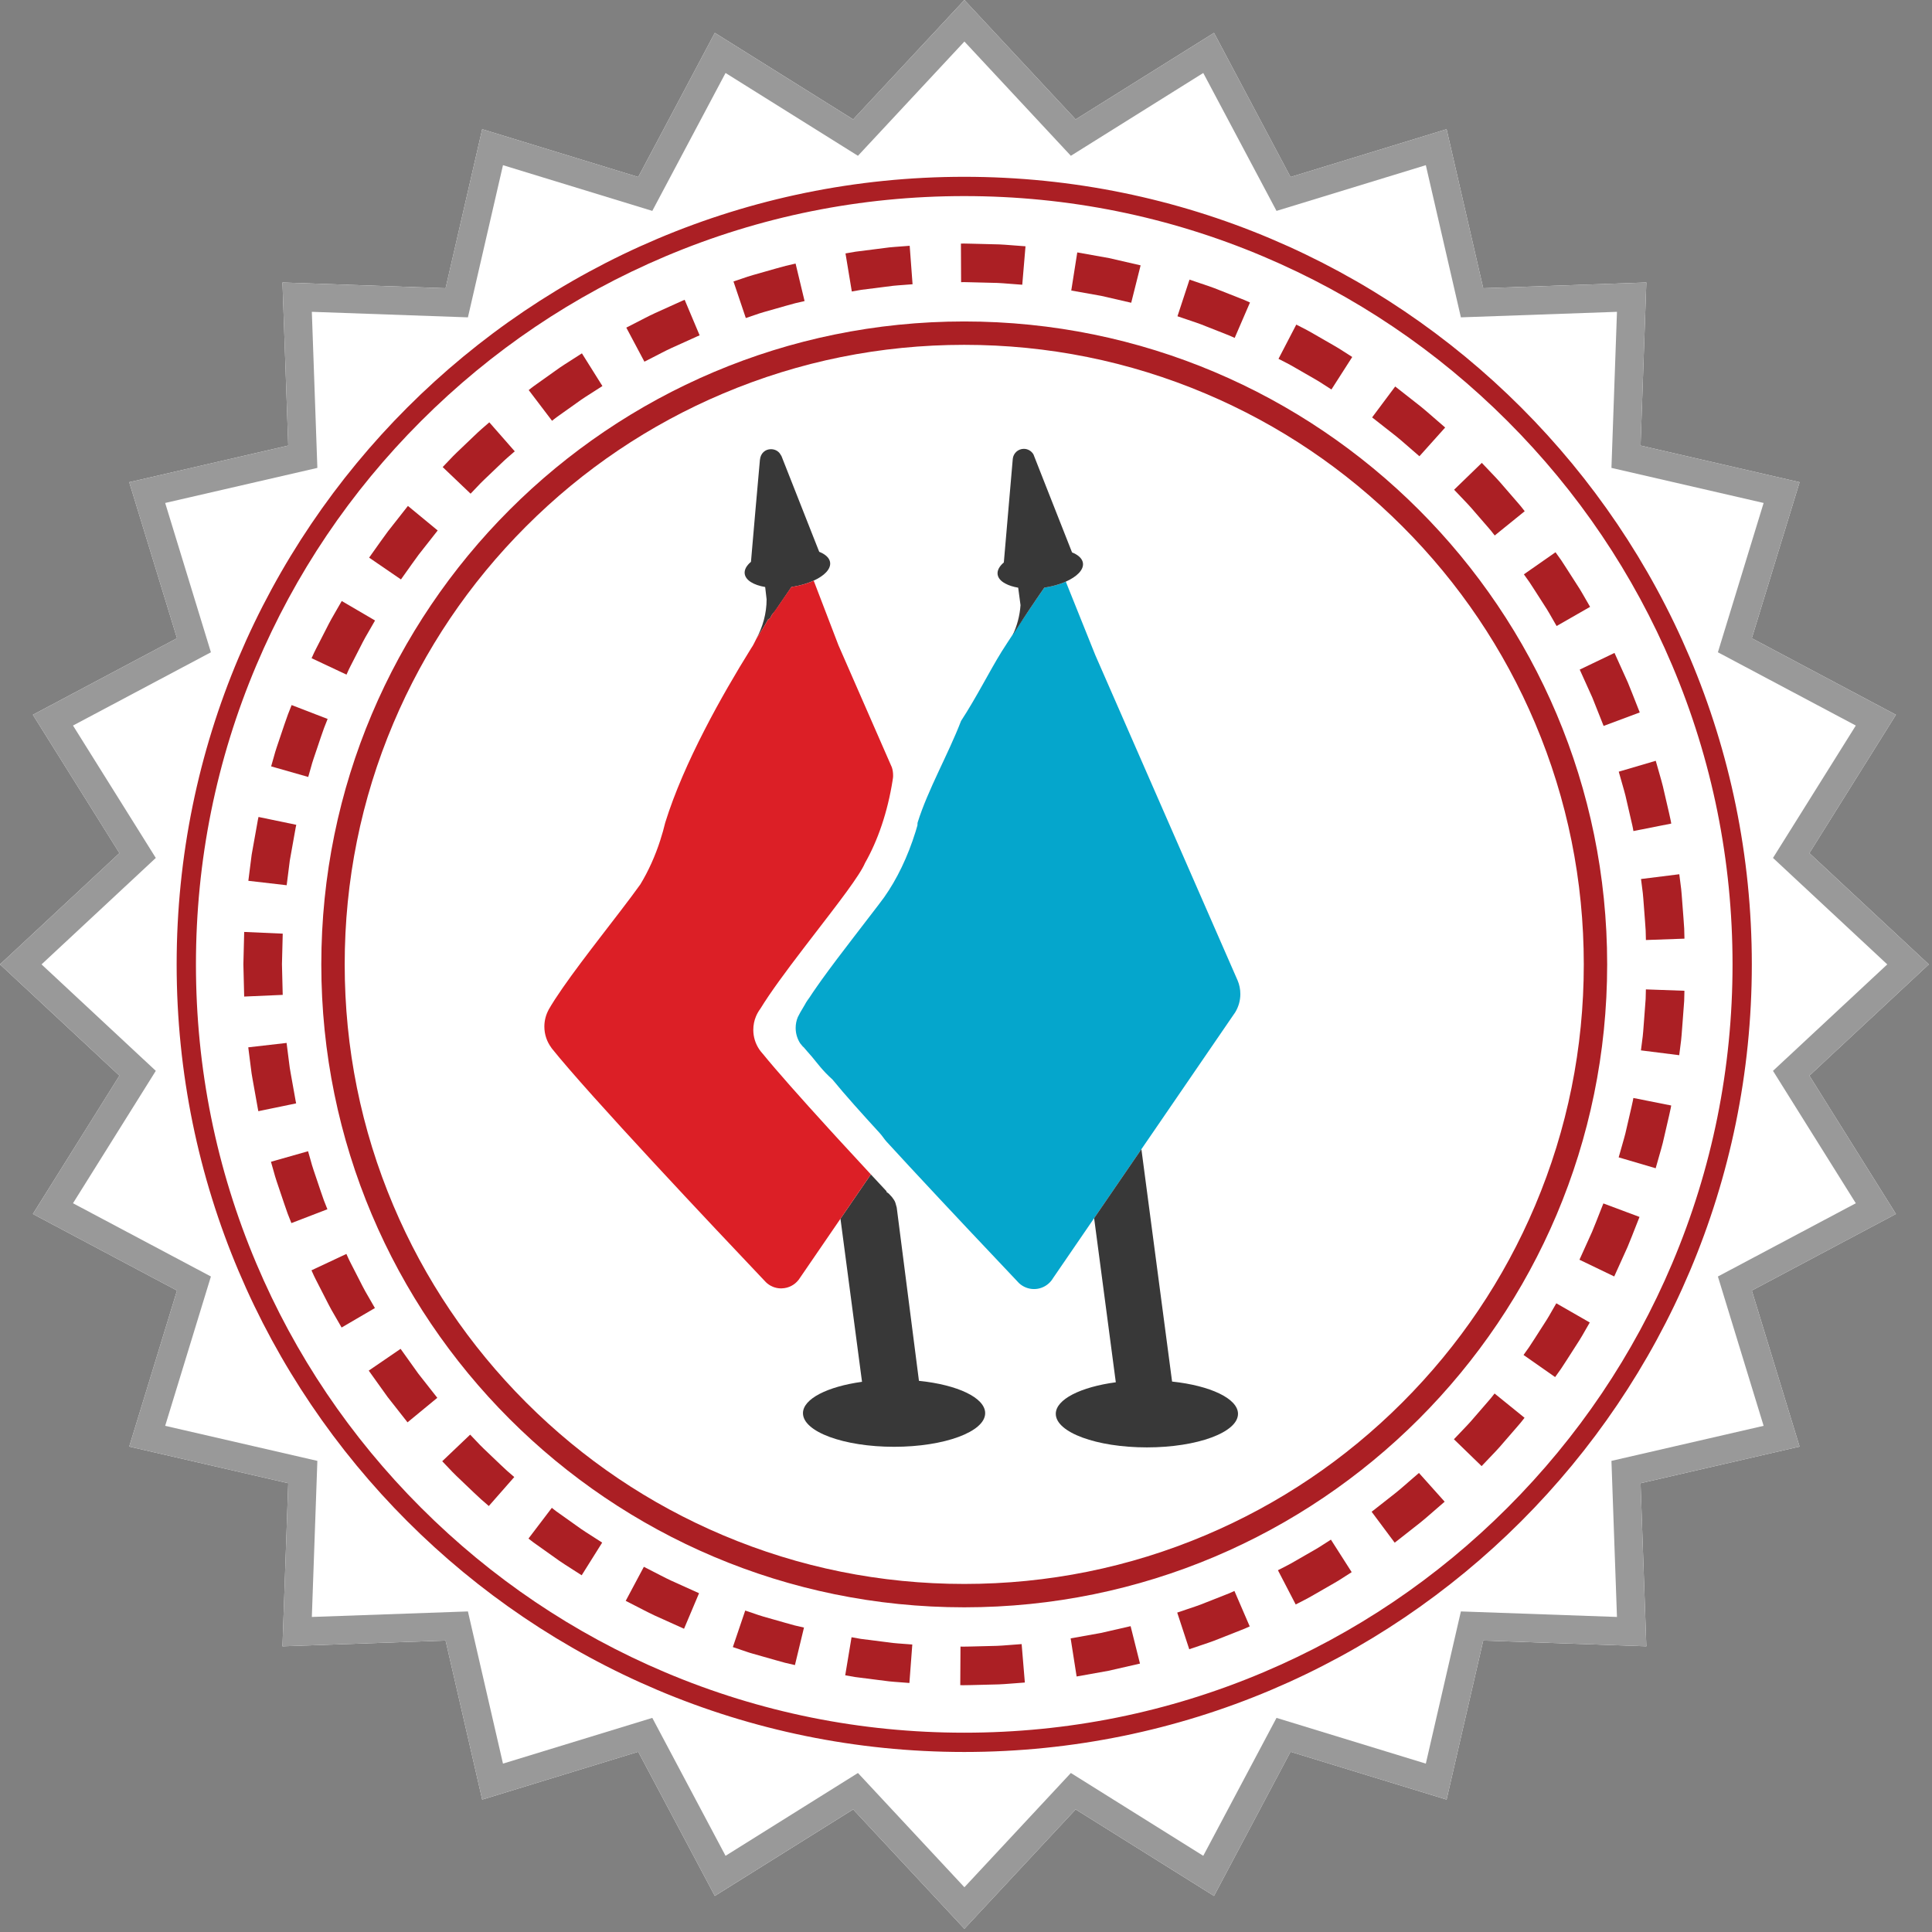 <?xml version="1.0" encoding="UTF-8" standalone="no"?>
<svg width="150px" height="150px" viewBox="0 0 150 150" version="1.1" xmlns="http://www.w3.org/2000/svg" xmlns:xlink="http://www.w3.org/1999/xlink">
    <rect x="0" y="0" width="150" height="150" fill="#808080" stroke="none"/>
    <!-- Generator: Sketch Beta 3.7 (28138) - http://www.bohemiancoding.com/sketch -->
    <title>ambassador seal</title>
    <desc>Created with Sketch Beta.</desc>
    <defs>
        <polygon id="path-1" points="0 42.682 34.734 42.682 34.734 0.043 0 0.043 0 42.682"></polygon>
        <polygon id="path-3" points="0.089 42.682 25.72 42.682 25.72 0.043 0.089 0.043"></polygon>
        <polygon id="path-5" points="0.068 42.682 25.699 42.682 25.699 0.043 0.068 0.043 0.068 42.682"></polygon>
        <polygon id="path-7" points="0.007 42.682 34.735 42.682 34.735 0.043 0.007 0.043 0.007 42.682"></polygon>
        <polygon id="path-9" points="6.952 0.065 0.124 0.065 0.124 15.226 6.952 15.226 6.952 0.065"></polygon>
        <polygon id="path-11" points="1.26437571e-20 0.095 1.26437571e-20 56.582 27.833 56.582 27.833 0.095 0 0.095"></polygon>
        <polygon id="path-13" points="6.839 0.073 0.016 0.073 0.016 14.944 6.839 14.944 6.839 0.073"></polygon>
        <polygon id="path-15" points="1.26437571e-20 0.095 1.26437571e-20 56.582 27.833 56.582 27.833 0.095 0 0.095"></polygon>
        <polygon id="path-17" points="6.839 0.073 0.016 0.073 0.016 14.944 6.839 14.944 6.839 0.073"></polygon>
        <polygon id="path-19" points="1.26437571e-20 0.095 1.26437571e-20 56.582 27.833 56.582 27.833 0.095 0 0.095"></polygon>
        <polygon id="path-21" points="6.839 0.073 0.016 0.073 0.016 14.944 6.839 14.944 6.839 0.073"></polygon>
        <polygon id="path-23" points="1.26437571e-20 0.095 1.26437571e-20 56.582 27.833 56.582 27.833 0.095 0 0.095"></polygon>
    </defs>
    <g id="Page-1" stroke="none" stroke-width="1" fill="none" fill-rule="evenodd">
        <g id="Branding" transform="translate(-577, -131)">
            <g id="ambassador-seal" transform="translate(577, 131)">
                <polygon id="Fill-1" fill="#FFFFFF" points="74.875 0 66.24 9.27 55.498 2.551 49.552 13.742 37.438 10.031 34.595 22.378 21.931 21.931 22.38 34.593 10.033 37.438 13.742 49.553 2.553 55.495 9.272 66.237 -7.48752082e-05 74.875 9.272 83.513 2.553 94.253 13.742 100.198 10.033 112.313 22.38 115.158 21.931 127.82 34.595 127.373 37.438 139.72 49.552 136.008 55.498 147.2 66.24 140.481 74.875 149.751 83.513 140.481 94.255 147.2 100.198 136.008 112.313 139.72 115.158 127.373 127.822 127.82 127.373 115.158 139.72 112.313 136.011 100.198 147.2 94.253 140.481 83.513 149.751 74.875 140.481 66.237 147.2 55.495 136.011 49.553 139.72 37.438 127.373 34.593 127.822 21.931 115.158 22.378 112.313 10.031 100.198 13.742 94.255 2.551 83.513 9.27"></polygon>
                <path d="M74.876,0 L66.239,9.271 L55.497,2.551 L49.553,13.742 L37.438,10.031 L34.594,22.379 L21.931,21.931 L22.379,34.593 L10.032,37.438 L13.742,49.553 L2.552,55.496 L9.271,66.238 L0.001,74.875 L9.271,83.512 L2.552,94.254 L13.742,100.198 L10.032,112.313 L22.379,115.157 L21.931,127.82 L34.594,127.372 L37.438,139.719 L49.553,136.009 L55.497,147.199 L66.239,140.48 L74.876,149.751 L83.513,140.48 L94.255,147.199 L100.199,136.009 L112.313,139.719 L115.158,127.372 L127.821,127.82 L127.373,115.157 L139.72,112.313 L136.01,100.198 L147.2,94.254 L140.481,83.512 L149.751,74.875 L140.481,66.238 L147.2,55.496 L136.01,49.553 L139.72,37.438 L127.373,34.593 L127.821,21.931 L115.158,22.379 L112.313,10.031 L100.199,13.742 L94.255,2.551 L83.513,9.271 L74.876,0 Z M74.876,3.224 L83.141,12.096 L93.421,5.666 L99.108,16.374 L110.701,12.824 L113.423,24.639 L125.541,24.21 L125.112,36.328 L136.927,39.05 L133.377,50.643 L144.085,56.331 L137.655,66.61 L146.527,74.875 L137.655,83.14 L144.085,93.42 L133.377,99.107 L136.927,110.701 L125.112,113.422 L125.541,125.54 L113.423,125.111 L110.701,136.927 L99.108,133.376 L93.421,144.085 L83.141,137.655 L74.876,146.526 L66.611,137.655 L56.331,144.085 L50.644,133.376 L39.051,136.927 L36.329,125.111 L24.211,125.54 L24.64,113.422 L12.824,110.701 L16.375,99.107 L5.667,93.42 L12.096,83.14 L3.225,74.875 L12.096,66.61 L5.667,56.331 L16.375,50.643 L12.824,39.05 L24.64,36.328 L24.211,24.21 L36.329,24.639 L39.051,12.824 L50.644,16.374 L56.331,5.666 L66.611,12.096 L74.876,3.224 Z" id="Fill-2" fill="#999999"></path>
                <g id="Group-97" transform="translate(13.478, 13.727)">
                    <path d="M61.385,-9.98336106e-05 C27.614,-9.98336106e-05 0.237,27.377 0.237,61.148 C0.237,94.919 27.614,122.296 61.385,122.296 C95.156,122.296 122.533,94.919 122.533,61.148 C122.533,27.377 95.156,-9.98336106e-05 61.385,-9.98336106e-05 M61.385,1.497 C69.439,1.497 77.25,3.074 84.603,6.184 C91.706,9.189 98.086,13.49 103.565,18.969 C109.043,24.447 113.344,30.827 116.349,37.93 C119.459,45.283 121.036,53.095 121.036,61.148 C121.036,69.201 119.459,77.013 116.349,84.366 C113.344,91.469 109.043,97.849 103.565,103.327 C98.086,108.806 91.706,113.107 84.603,116.112 C77.25,119.222 69.439,120.799 61.385,120.799 C53.332,120.799 45.52,119.222 38.167,116.112 C31.064,113.107 24.685,108.806 19.206,103.327 C13.727,97.849 9.426,91.469 6.422,84.366 C3.311,77.013 1.735,69.201 1.735,61.148 C1.735,53.095 3.311,45.283 6.422,37.93 C9.426,30.827 13.727,24.447 19.206,18.969 C24.685,13.49 31.064,9.189 38.167,6.184 C45.52,3.074 53.332,1.497 61.385,1.497" id="Fill-3" fill="#AB1F24"></path>
                    <path d="M61.385,11.231 C33.817,11.231 11.468,33.58 11.468,61.148 C11.468,88.716 33.817,111.065 61.385,111.065 C88.953,111.065 111.302,88.716 111.302,61.148 C111.302,33.58 88.953,11.231 61.385,11.231 M61.385,13.046 C67.88,13.046 74.179,14.318 80.108,16.826 C85.836,19.248 90.98,22.717 95.398,27.135 C99.816,31.553 103.285,36.697 105.708,42.425 C108.215,48.354 109.487,54.654 109.487,61.148 C109.487,67.642 108.215,73.942 105.708,79.871 C103.285,85.598 99.816,90.743 95.398,95.161 C90.98,99.579 85.836,103.048 80.108,105.47 C74.179,107.978 67.88,109.25 61.385,109.25 C54.891,109.25 48.592,107.978 42.662,105.47 C36.935,103.048 31.79,99.579 27.372,95.161 C22.954,90.743 19.486,85.598 17.063,79.871 C14.555,73.942 13.284,67.642 13.284,61.148 C13.284,54.654 14.555,48.354 17.063,42.425 C19.486,36.697 22.954,31.553 27.372,27.135 C31.79,22.717 36.935,19.248 42.662,16.826 C48.592,14.318 54.891,13.046 61.385,13.046" id="Fill-5" fill="#AB1F24"></path>
                    <path d="M82.822,63.449 C82.822,63.964 82.679,64.444 82.43,64.857 L82.427,64.863 L82.265,65.099 L76.166,74.001 L75.14,75.496 L74.639,76.226 L71.949,80.152 L71.47,80.852 L68.285,85.501 C68.238,85.577 68.191,85.649 68.136,85.716 L68.123,85.733 C67.866,86.044 67.501,86.263 67.087,86.332 C66.995,86.347 66.9,86.355 66.803,86.355 C66.362,86.355 65.96,86.187 65.655,85.911 C65.647,85.905 65.64,85.897 65.633,85.89 C65.595,85.848 65.553,85.804 65.511,85.761 C65.389,85.633 65.263,85.499 65.133,85.361 C63.233,83.358 60.163,80.105 57.146,76.855 C56.646,76.313 56.147,75.772 55.654,75.236 C55.559,75.134 55.461,75.028 55.366,74.925 C55.161,74.701 55.038,74.479 54.835,74.258 C53.449,72.744 52.151,71.306 51.152,70.083 L51.152,70.082 C50.404,69.419 49.978,68.82 49.55,68.306 C49.319,68.031 49.073,67.777 48.897,67.555 C48.896,67.553 48.873,67.552 48.871,67.549 C48.804,67.461 48.731,67.38 48.67,67.303 C48.667,67.298 48.657,67.292 48.655,67.289 C48.432,66.945 48.297,66.531 48.297,66.086 C48.297,65.786 48.355,65.499 48.465,65.239 C48.465,65.235 48.466,65.232 48.471,65.227 C48.525,65.113 48.589,64.994 48.66,64.869 C48.763,64.684 48.879,64.49 49.005,64.284 C49.065,64.169 49.13,64.059 49.203,63.954 C49.242,63.895 49.281,63.838 49.324,63.785 C49.327,63.78 49.329,63.777 49.334,63.774 C49.544,63.45 49.777,63.108 50.028,62.753 C50.123,62.616 50.222,62.478 50.323,62.336 C51.062,61.309 51.91,60.195 52.754,59.097 C53.412,58.241 54.064,57.398 54.661,56.614 C54.666,56.606 54.67,56.598 54.68,56.59 C54.846,56.368 55.011,56.148 55.17,55.935 C56.167,54.522 57,52.794 57.608,50.839 C57.651,50.685 57.697,50.53 57.745,50.374 C57.768,50.293 57.742,50.209 57.769,50.125 C58.565,47.58 60.137,44.846 61.136,42.251 L61.136,42.249 C62.384,40.331 63.283,38.49 64.294,36.855 C64.565,36.418 64.857,35.993 65.116,35.588 C65.382,35.176 65.648,34.784 65.894,34.411 C65.905,34.392 65.924,34.375 65.933,34.356 C66.129,34.059 66.321,33.777 66.5,33.507 C66.6,33.362 66.696,33.219 66.791,33.08 C66.83,33.021 66.868,32.963 66.907,32.907 C67.003,32.766 67.097,32.629 67.186,32.498 C67.335,32.284 67.474,32.081 67.602,31.898 C68.011,31.837 68.397,31.745 68.748,31.63 C68.87,31.591 68.986,31.549 69.098,31.506 C69.158,31.479 69.215,31.456 69.271,31.431 L71.557,37.126 L82.556,62.271 L82.61,62.392 C82.747,62.716 82.822,63.074 82.822,63.449" id="Fill-7" fill="#05A6CC"></path>
                    <path d="M82.64,96.042 C82.64,97.482 79.472,98.648 75.567,98.648 C71.658,98.648 68.493,97.482 68.493,96.042 C68.493,94.916 70.435,93.956 73.153,93.593 L71.47,80.852 L71.949,80.151 L74.639,76.226 L75.14,75.496 L77.522,93.537 C80.477,93.85 82.64,94.855 82.64,96.042" id="Fill-9" fill="#383838"></path>
                    <path d="M69.271,31.431 C69.215,31.456 69.158,31.479 69.099,31.505 C68.986,31.549 68.87,31.591 68.748,31.63 C68.397,31.745 68.011,31.837 67.602,31.898 C67.474,32.081 67.336,32.283 67.186,32.498 C67.098,32.629 67.004,32.766 66.908,32.907 C66.869,32.964 66.832,33.021 66.793,33.08 C66.698,33.219 66.603,33.362 66.503,33.506 C66.324,33.777 66.136,34.059 65.94,34.356 C65.931,34.375 65.918,34.392 65.907,34.41 C65.662,34.784 65.408,35.176 65.142,35.588 C65.484,34.874 65.697,34.087 65.755,33.258 L65.574,31.901 C65.182,31.835 64.845,31.726 64.58,31.582 C64.233,31.4 64.014,31.156 63.976,30.866 C63.956,30.707 63.991,30.549 64.076,30.392 C64.159,30.237 64.288,30.087 64.459,29.943 L64.594,28.383 L64.798,26.013 L64.922,24.577 L65.154,21.894 C65.198,21.462 65.567,21.121 66.012,21.121 C66.332,21.121 66.611,21.295 66.76,21.555 L66.85,21.784 L67.796,24.19 L69.259,27.902 L69.755,29.161 C69.858,29.203 69.951,29.249 70.038,29.296 C70.362,29.48 70.564,29.716 70.602,29.993 C70.67,30.513 70.136,31.046 69.271,31.431" id="Fill-11" fill="#383838"></path>
                    <path d="M63.01,95.992 C63.01,97.433 59.842,98.602 55.937,98.602 C52.029,98.602 48.864,97.433 48.864,95.992 C48.864,94.878 50.77,93.926 53.449,93.556 L51.776,80.895 L52.32,80.103 L54.135,77.454 C54.544,77.891 54.949,78.326 55.35,78.759 L55.36,78.826 C55.416,78.86 55.469,78.897 55.52,78.94 C55.606,79.033 55.691,79.124 55.777,79.216 C55.876,79.353 56.005,79.511 56.047,79.68 L56.144,80.028 L56.144,80.033 L57.869,93.481 C60.864,93.786 63.01,94.794 63.01,95.992" id="Fill-13" fill="#383838"></path>
                    <path d="M49.698,31.353 C49.623,31.389 49.545,31.421 49.469,31.453 C49.357,31.496 49.24,31.541 49.119,31.58 L49.108,31.499 C49.108,31.527 49.11,31.555 49.114,31.582 C48.766,31.695 48.38,31.786 47.972,31.845 C47.673,32.277 47.317,32.794 46.922,33.383 C46.871,33.463 46.816,33.542 46.762,33.623 C46.668,33.765 46.515,33.908 46.418,34.057 C46.352,34.157 46.41,34.256 46.161,34.361 L46.161,34.362 C45.911,34.832 45.586,35.333 45.248,35.862 C45.737,34.954 46.041,33.914 46.041,32.809 L45.93,31.849 C45.03,31.698 44.408,31.324 44.34,30.816 C44.319,30.657 44.359,30.496 44.443,30.338 C44.527,30.186 44.658,30.035 44.827,29.893 L44.962,28.333 L45.167,25.97 L45.291,24.574 L45.523,21.963 L45.526,21.963 C45.571,21.464 45.935,21.148 46.376,21.148 C46.731,21.148 47.032,21.338 47.163,21.645 L47.174,21.628 L48.167,24.146 L49.628,27.855 L50.126,29.116 C50.227,29.154 50.322,29.2 50.407,29.247 C50.732,29.431 50.935,29.667 50.972,29.944 C51.037,30.451 50.529,30.973 49.698,31.353" id="Fill-15" fill="#383838"></path>
                    <path d="M55.862,46.463 C55.862,46.5 55.861,46.536 55.861,46.571 C55.859,46.604 55.855,46.634 55.853,46.663 C55.851,46.676 55.848,46.685 55.848,46.693 C55.839,46.752 55.831,46.807 55.823,46.862 C55.822,46.867 55.822,46.87 55.822,46.875 C55.433,49.319 54.685,51.513 53.682,53.276 C53.485,53.747 52.968,54.525 52.276,55.476 C51.512,56.522 50.536,57.782 49.542,59.075 C49.387,59.276 49.231,59.476 49.077,59.68 C49.005,59.773 48.934,59.869 48.862,59.962 C47.575,61.644 46.335,63.315 45.551,64.598 C45.551,64.6 45.548,64.602 45.546,64.605 C45.417,64.777 45.31,64.966 45.223,65.168 C45.22,65.169 45.218,65.171 45.22,65.173 C45.083,65.498 45.008,65.856 45.008,66.229 C45.008,66.792 45.179,67.314 45.472,67.748 C45.473,67.752 45.477,67.755 45.48,67.76 C45.554,67.869 45.637,67.97 45.725,68.068 C45.728,68.068 45.728,68.07 45.73,68.073 C46.821,69.413 48.702,71.53 50.849,73.884 C51.098,74.156 51.353,74.433 51.607,74.714 C52.432,75.611 53.284,76.534 54.135,77.453 L52.319,80.103 L51.776,80.895 L48.638,85.476 L48.635,85.482 L48.543,85.614 L48.542,85.616 L48.512,85.658 C48.515,85.655 48.515,85.652 48.517,85.649 C48.215,86.034 47.751,86.285 47.228,86.3 C47.21,86.304 47.19,86.304 47.173,86.304 C46.715,86.304 46.299,86.125 45.993,85.829 C45.954,85.79 45.917,85.75 45.879,85.708 C45.869,85.7 45.861,85.692 45.854,85.683 C45.845,85.67 45.836,85.658 45.825,85.644 C45.83,85.65 45.831,85.656 45.836,85.664 C42.013,81.636 32.242,71.28 29.326,67.625 L29.331,67.62 C28.988,67.161 28.786,66.593 28.786,65.977 C28.786,65.504 28.907,65.057 29.119,64.669 L29.116,64.665 C30.27,62.666 32.762,59.534 34.735,56.95 C35.293,56.221 35.808,55.537 36.238,54.935 C36.861,53.908 37.387,52.749 37.792,51.488 C37.792,51.487 37.793,51.485 37.793,51.48 C37.935,51.046 38.059,50.6 38.17,50.142 C38.889,47.823 39.99,45.345 41.218,42.955 C42.383,40.685 43.664,38.496 44.846,36.598 C44.846,36.597 44.848,36.592 44.851,36.59 C45.018,36.36 45.113,36.114 45.248,35.862 C45.586,35.333 45.911,34.832 46.16,34.362 L46.16,34.361 C46.41,34.256 46.351,34.157 46.418,34.057 C46.515,33.908 46.64,33.765 46.733,33.623 C46.788,33.542 46.856,33.463 46.908,33.383 C47.303,32.794 47.666,32.277 47.965,31.845 C48.373,31.786 48.762,31.695 49.111,31.582 C49.112,31.58 49.117,31.58 49.117,31.58 C49.239,31.541 49.356,31.496 49.468,31.453 C49.544,31.421 49.623,31.389 49.697,31.353 L50.544,33.564 L51.619,36.369 L55.612,45.498 L55.766,45.848 C55.83,46.041 55.862,46.248 55.862,46.463" id="Fill-17" fill="#DC1F26"></path>
                    <path d="M113.813,80.756 L111.008,79.707 C111.008,79.707 110.899,79.983 110.735,80.397 C110.568,80.81 110.362,81.367 110.129,81.914 L109.151,84.078 L111.85,85.377 C111.85,85.377 112.367,84.233 112.884,83.089 C113.13,82.511 113.349,81.923 113.525,81.486 C113.698,81.048 113.813,80.756 113.813,80.756" id="Fill-19" fill="#AB1F24"></path>
                    <path d="M116.274,72.103 L113.336,71.52 C113.336,71.52 113.292,71.813 113.185,72.246 C113.084,72.68 112.951,73.259 112.817,73.838 C112.697,74.42 112.515,74.986 112.398,75.416 C112.276,75.844 112.195,76.13 112.195,76.13 L115.068,76.976 C115.068,76.976 115.154,76.674 115.283,76.221 C115.407,75.767 115.597,75.168 115.726,74.553 C115.867,73.941 116.008,73.329 116.114,72.871 C116.226,72.413 116.274,72.103 116.274,72.103" id="Fill-21" fill="#AB1F24"></path>
                    <path d="M117.301,63.196 L114.308,63.089 C114.308,63.089 114.301,63.386 114.29,63.831 C114.257,64.276 114.212,64.868 114.168,65.461 C114.122,66.053 114.087,66.647 114.018,67.087 C113.962,67.529 113.924,67.824 113.924,67.824 L116.896,68.198 C116.896,68.198 116.935,67.887 116.995,67.42 C117.066,66.954 117.105,66.327 117.153,65.701 C117.2,65.075 117.246,64.45 117.282,63.98 C117.294,63.51 117.301,63.196 117.301,63.196" id="Fill-23" fill="#AB1F24"></path>
                    <path d="M98.685,102.864 L96.688,100.632 C96.688,100.632 96.464,100.826 96.127,101.118 C95.786,101.405 95.349,101.808 94.884,102.179 C94.417,102.546 93.95,102.913 93.6,103.188 C93.424,103.326 93.278,103.441 93.176,103.521 C93.075,103.603 93.014,103.644 93.014,103.644 L94.804,106.045 C94.804,106.045 94.869,106.001 94.975,105.915 C95.084,105.83 95.238,105.709 95.423,105.564 C95.793,105.273 96.286,104.885 96.78,104.497 C97.27,104.106 97.733,103.681 98.093,103.377 C98.448,103.069 98.685,102.864 98.685,102.864" id="Fill-25" fill="#AB1F24"></path>
                    <path d="M104.887,96.349 L102.56,94.464 C102.56,94.464 102.514,94.522 102.434,94.624 C102.354,94.727 102.24,94.874 102.091,95.04 C101.8,95.377 101.41,95.826 101.021,96.275 C100.641,96.732 100.224,97.155 99.917,97.478 C99.609,97.801 99.404,98.016 99.404,98.016 L101.554,100.101 C101.554,100.101 101.771,99.874 102.095,99.533 C102.42,99.192 102.86,98.745 103.262,98.262 C103.673,97.788 104.084,97.313 104.392,96.958 C104.549,96.782 104.67,96.627 104.754,96.519 C104.838,96.411 104.887,96.349 104.887,96.349" id="Fill-27" fill="#AB1F24"></path>
                    <path d="M109.951,88.951 L107.353,87.461 C107.353,87.461 107.205,87.718 106.983,88.104 C106.869,88.296 106.75,88.528 106.597,88.76 C106.446,88.995 106.286,89.245 106.126,89.494 C105.803,89.993 105.49,90.498 105.239,90.867 C104.981,91.23 104.809,91.472 104.809,91.472 L107.262,93.189 C107.262,93.189 107.444,92.933 107.717,92.549 C107.982,92.16 108.313,91.627 108.654,91.1 C108.823,90.836 108.993,90.571 109.151,90.324 C109.313,90.078 109.439,89.833 109.56,89.631 C109.795,89.223 109.951,88.951 109.951,88.951" id="Fill-29" fill="#AB1F24"></path>
                    <path d="M75.03,115.433 L74.302,112.528 C74.302,112.528 73.144,112.793 71.986,113.058 C70.817,113.267 69.647,113.476 69.647,113.476 L70.111,116.435 C70.111,116.435 71.346,116.214 72.582,115.993 C73.806,115.713 75.03,115.433 75.03,115.433" id="Fill-31" fill="#AB1F24"></path>
                    <path d="M83.55,112.546 L82.363,109.796 C82.363,109.796 82.296,109.827 82.177,109.88 C82.06,109.937 81.888,110.006 81.68,110.086 C81.266,110.25 80.713,110.467 80.161,110.685 C79.613,110.916 79.045,111.091 78.624,111.236 C78.202,111.379 77.921,111.474 77.921,111.474 L78.855,114.32 C78.855,114.32 79.152,114.219 79.598,114.068 C80.043,113.915 80.643,113.728 81.223,113.486 C81.807,113.255 82.39,113.025 82.828,112.852 C83.048,112.767 83.23,112.694 83.354,112.635 C83.479,112.578 83.55,112.546 83.55,112.546" id="Fill-33" fill="#AB1F24"></path>
                    <path d="M91.466,108.334 L89.854,105.81 C89.854,105.81 89.603,105.971 89.229,106.211 C88.86,106.463 88.336,106.744 87.823,107.044 C87.306,107.335 86.8,107.648 86.401,107.847 C86.005,108.05 85.74,108.185 85.74,108.185 L87.12,110.844 L87.818,110.486 C88.239,110.275 88.774,109.945 89.321,109.638 C89.863,109.321 90.416,109.022 90.805,108.758 C91.202,108.503 91.466,108.334 91.466,108.334" id="Fill-35" fill="#AB1F24"></path>
                    <path d="M48.241,115.549 L48.943,112.637 C48.943,112.637 48.653,112.57 48.219,112.47 C47.789,112.356 47.219,112.188 46.647,112.027 C46.362,111.946 46.076,111.865 45.808,111.789 C45.539,111.718 45.297,111.621 45.084,111.554 C44.663,111.411 44.381,111.316 44.381,111.316 L43.42,114.152 C43.42,114.152 43.718,114.253 44.164,114.404 C44.388,114.475 44.644,114.576 44.928,114.652 C45.211,114.733 45.513,114.818 45.815,114.904 C46.419,115.074 47.022,115.251 47.477,115.372 C47.936,115.478 48.241,115.549 48.241,115.549" id="Fill-37" fill="#AB1F24"></path>
                    <path d="M57.128,116.939 L57.353,113.952 C57.353,113.952 57.057,113.93 56.612,113.896 C56.39,113.876 56.13,113.865 55.854,113.833 C55.577,113.798 55.283,113.76 54.988,113.722 C54.399,113.648 53.81,113.573 53.368,113.517 C52.929,113.44 52.636,113.388 52.636,113.388 L52.145,116.343 C52.145,116.343 52.454,116.397 52.918,116.478 C53.385,116.537 54.008,116.617 54.63,116.696 C54.942,116.735 55.253,116.775 55.545,116.812 C55.837,116.846 56.112,116.858 56.346,116.879 C56.815,116.915 57.128,116.939 57.128,116.939" id="Fill-39" fill="#AB1F24"></path>
                    <path d="M66.091,116.904 L65.842,113.92 C65.842,113.92 65.546,113.942 65.102,113.976 C64.657,114.009 64.065,114.066 63.47,114.068 C62.876,114.083 62.282,114.098 61.836,114.109 C61.391,114.127 61.094,114.113 61.094,114.113 L61.077,117.108 C61.077,117.108 61.391,117.123 61.861,117.104 C62.332,117.092 62.959,117.076 63.587,117.06 C64.214,117.057 64.839,116.999 65.309,116.964 L66.091,116.904 Z" id="Fill-41" fill="#AB1F24"></path>
                    <path d="M24.473,103.2 L26.45,100.95 C26.45,100.95 26.225,100.756 25.888,100.464 C25.556,100.168 25.133,99.749 24.701,99.342 C24.27,98.933 23.837,98.526 23.537,98.195 C23.23,97.873 23.025,97.658 23.025,97.658 L20.856,99.723 C20.856,99.723 21.072,99.95 21.397,100.29 C21.714,100.639 22.171,101.069 22.626,101.501 C23.082,101.932 23.529,102.373 23.881,102.686 C24.236,102.995 24.473,103.2 24.473,103.2" id="Fill-43" fill="#AB1F24"></path>
                    <path d="M31.684,108.577 L33.275,106.04 C33.275,106.04 33.025,105.88 32.65,105.639 C32.277,105.396 31.767,105.09 31.291,104.734 C30.806,104.39 30.322,104.046 29.959,103.788 C29.776,103.66 29.626,103.551 29.526,103.468 C29.424,103.387 29.366,103.341 29.366,103.341 L27.553,105.726 C27.553,105.726 27.615,105.774 27.723,105.859 C27.829,105.946 27.987,106.063 28.18,106.197 L29.587,107.197 C30.091,107.572 30.629,107.897 31.023,108.154 C31.419,108.408 31.684,108.577 31.684,108.577" id="Fill-45" fill="#AB1F24"></path>
                    <path d="M39.631,112.729 L40.796,109.97 C40.796,109.97 39.713,109.482 38.631,108.993 C38.092,108.743 37.571,108.456 37.172,108.258 C36.775,108.055 36.511,107.92 36.511,107.92 L35.102,110.563 C35.102,110.563 35.382,110.706 35.801,110.921 C36.222,111.131 36.773,111.432 37.342,111.697 L39.631,112.729 Z" id="Fill-47" fill="#AB1F24"></path>
                    <path d="M9.146,81.234 L11.941,80.159 C11.941,80.159 11.832,79.883 11.668,79.468 C11.515,79.05 11.333,78.485 11.14,77.923 C10.949,77.361 10.753,76.8 10.643,76.368 C10.521,75.939 10.44,75.654 10.44,75.654 L7.559,76.473 C7.559,76.473 7.645,76.775 7.774,77.227 C7.891,77.684 8.097,78.277 8.299,78.871 C8.503,79.465 8.696,80.063 8.858,80.504 C9.031,80.942 9.146,81.234 9.146,81.234" id="Fill-49" fill="#AB1F24"></path>
                    <path d="M13.044,89.341 L15.63,87.83 C15.63,87.83 15.481,87.573 15.259,87.186 C15.148,86.993 15.019,86.768 14.88,86.527 C14.74,86.286 14.614,86.016 14.476,85.754 C14.205,85.225 13.934,84.696 13.731,84.3 C13.625,84.104 13.555,83.932 13.5,83.814 C13.447,83.696 13.416,83.628 13.416,83.628 L10.705,84.9 C10.705,84.9 10.737,84.972 10.794,85.097 C10.852,85.221 10.927,85.403 11.038,85.611 C11.253,86.03 11.539,86.588 11.825,87.147 C11.971,87.425 12.105,87.709 12.252,87.964 C12.399,88.219 12.535,88.457 12.653,88.661 C12.887,89.069 13.044,89.341 13.044,89.341" id="Fill-51" fill="#AB1F24"></path>
                    <path d="M18.162,96.703 L20.474,94.799 L19.005,92.93 C18.315,91.964 17.624,90.997 17.624,90.997 L15.151,92.687 C15.151,92.687 15.881,93.708 16.611,94.729 C17.386,95.716 18.162,96.703 18.162,96.703" id="Fill-53" fill="#AB1F24"></path>
                    <path d="M5.804,54.659 L8.779,55.002 C8.779,55.002 8.816,54.708 8.873,54.266 C8.9,54.045 8.933,53.787 8.968,53.511 C8.986,53.372 9.004,53.23 9.022,53.085 C9.048,52.941 9.074,52.795 9.1,52.648 C9.204,52.064 9.309,51.479 9.387,51.04 C9.426,50.821 9.459,50.638 9.482,50.511 C9.507,50.383 9.525,50.311 9.525,50.311 L6.593,49.702 C6.593,49.702 6.573,49.778 6.547,49.912 C6.523,50.048 6.488,50.24 6.447,50.472 C6.364,50.936 6.253,51.554 6.143,52.171 C6.116,52.326 6.088,52.48 6.061,52.633 C6.042,52.786 6.023,52.937 6.004,53.082 C5.967,53.374 5.932,53.647 5.902,53.88 C5.843,54.347 5.804,54.659 5.804,54.659" id="Fill-55" fill="#AB1F24"></path>
                    <path d="M5.48,63.646 L8.472,63.515 C8.472,63.515 8.442,62.326 8.413,61.138 C8.443,59.949 8.473,58.761 8.473,58.761 L5.481,58.628 C5.481,58.628 5.449,59.883 5.418,61.137 L5.48,63.646 Z" id="Fill-57" fill="#AB1F24"></path>
                    <path d="M6.582,72.545 L9.515,71.938 C9.515,71.938 9.494,71.866 9.473,71.738 C9.45,71.61 9.418,71.427 9.379,71.208 C9.3,70.769 9.196,70.185 9.091,69.6 C9.033,69.309 8.995,69.014 8.962,68.738 C8.927,68.461 8.895,68.203 8.866,67.982 C8.81,67.54 8.773,67.246 8.773,67.246 L5.797,67.587 C5.797,67.587 5.837,67.898 5.896,68.365 C5.926,68.598 5.96,68.871 5.998,69.163 C6.032,69.455 6.073,69.766 6.134,70.074 C6.244,70.692 6.355,71.31 6.438,71.773 C6.479,72.005 6.514,72.198 6.538,72.334 C6.56,72.469 6.582,72.545 6.582,72.545" id="Fill-59" fill="#AB1F24"></path>
                    <path d="M15.181,29.568 L17.652,31.26 C17.652,31.26 17.824,31.018 18.082,30.655 C18.344,30.294 18.679,29.803 19.035,29.328 C19.769,28.393 20.504,27.459 20.504,27.459 L18.193,25.553 L16.642,27.527 C16.265,28.029 15.911,28.547 15.635,28.928 C15.362,29.312 15.181,29.568 15.181,29.568" id="Fill-61" fill="#AB1F24"></path>
                    <path d="M10.714,37.376 L13.425,38.65 C13.425,38.65 13.455,38.582 13.509,38.464 C13.562,38.345 13.635,38.174 13.74,37.978 C13.944,37.582 14.214,37.053 14.485,36.524 C14.624,36.262 14.748,35.991 14.89,35.752 C15.029,35.51 15.159,35.285 15.27,35.092 C15.492,34.706 15.64,34.448 15.64,34.448 L13.055,32.936 C13.055,32.936 12.898,33.208 12.663,33.616 C12.546,33.82 12.409,34.058 12.263,34.314 C12.114,34.567 11.981,34.852 11.835,35.13 C11.549,35.688 11.263,36.247 11.048,36.666 C10.937,36.874 10.86,37.054 10.803,37.179 C10.746,37.305 10.714,37.376 10.714,37.376" id="Fill-63" fill="#AB1F24"></path>
                    <path d="M7.573,45.774 L10.453,46.596 C10.453,46.596 10.534,46.31 10.656,45.881 C10.765,45.449 10.967,44.89 11.156,44.327 C11.349,43.766 11.528,43.199 11.686,42.783 C11.85,42.368 11.959,42.092 11.959,42.092 L9.164,41.014 C9.164,41.014 9.049,41.306 8.877,41.744 C8.71,42.184 8.52,42.783 8.315,43.376 C8.116,43.972 7.904,44.563 7.787,45.02 C7.659,45.472 7.573,45.774 7.573,45.774" id="Fill-65" fill="#AB1F24"></path>
                    <path d="M35.148,11.71 L36.554,14.354 C36.554,14.354 36.819,14.219 37.215,14.016 C37.614,13.818 38.134,13.529 38.675,13.283 C39.216,13.039 39.757,12.794 40.163,12.611 C40.366,12.519 40.535,12.442 40.653,12.388 C40.771,12.333 40.841,12.308 40.841,12.308 L39.678,9.548 C39.678,9.548 39.605,9.575 39.48,9.633 C39.355,9.689 39.176,9.77 38.962,9.867 C38.533,10.061 37.961,10.32 37.389,10.578 C36.818,10.839 36.268,11.143 35.846,11.352 C35.427,11.567 35.148,11.71 35.148,11.71" id="Fill-67" fill="#AB1F24"></path>
                    <path d="M27.57,16.557 L29.382,18.942 C29.382,18.942 29.44,18.896 29.542,18.816 C29.642,18.733 29.793,18.625 29.976,18.496 C30.339,18.238 30.823,17.894 31.307,17.55 C31.784,17.194 32.295,16.89 32.668,16.646 C33.042,16.405 33.293,16.245 33.293,16.245 L31.702,13.707 C31.702,13.707 31.437,13.877 31.041,14.13 C30.647,14.388 30.108,14.712 29.604,15.086 C29.093,15.45 28.581,15.813 28.198,16.086 C28.005,16.222 27.846,16.336 27.74,16.424 C27.632,16.509 27.57,16.557 27.57,16.557" id="Fill-69" fill="#AB1F24"></path>
                    <path d="M20.891,22.536 L23.058,24.603 C23.058,24.603 23.263,24.388 23.571,24.066 C23.87,23.735 24.306,23.332 24.736,22.921 C25.169,22.514 25.589,22.093 25.925,21.8 C26.262,21.509 26.487,21.314 26.487,21.314 L24.512,19.062 C24.512,19.062 24.275,19.268 23.919,19.576 C23.564,19.886 23.12,20.33 22.663,20.759 C22.209,21.193 21.749,21.62 21.432,21.969 C21.107,22.309 20.891,22.536 20.891,22.536" id="Fill-71" fill="#AB1F24"></path>
                    <path d="M61.128,5.187 L61.142,8.182 C61.142,8.182 61.216,8.18 61.346,8.176 C61.476,8.176 61.662,8.183 61.885,8.188 C62.33,8.2 62.925,8.215 63.519,8.229 C64.114,8.231 64.705,8.293 65.15,8.324 C65.594,8.357 65.89,8.38 65.89,8.38 L66.142,5.395 C66.142,5.395 65.829,5.372 65.36,5.336 C64.89,5.304 64.265,5.239 63.637,5.237 C63.01,5.221 62.383,5.205 61.913,5.193 C61.677,5.188 61.481,5.181 61.344,5.181 C61.207,5.185 61.128,5.187 61.128,5.187" id="Fill-73" fill="#AB1F24"></path>
                    <path d="M52.166,5.949 L52.656,8.904 C52.656,8.904 52.948,8.848 53.388,8.776 C53.83,8.721 54.419,8.646 55.008,8.571 C55.303,8.534 55.598,8.496 55.874,8.461 C56.151,8.43 56.411,8.418 56.633,8.399 C57.077,8.365 57.373,8.342 57.373,8.342 L57.15,5.356 C57.15,5.356 56.837,5.38 56.367,5.415 C56.133,5.436 55.858,5.449 55.566,5.481 C55.274,5.518 54.963,5.558 54.651,5.598 L52.939,5.815 C52.475,5.89 52.166,5.949 52.166,5.949" id="Fill-75" fill="#AB1F24"></path>
                    <path d="M43.469,8.127 L44.427,10.965 C44.427,10.965 44.708,10.869 45.13,10.727 C45.548,10.572 46.122,10.418 46.694,10.256 C47.266,10.096 47.835,9.925 48.266,9.815 C48.7,9.715 48.989,9.648 48.989,9.648 L48.291,6.736 C48.291,6.736 47.985,6.807 47.527,6.913 C47.07,7.029 46.469,7.209 45.864,7.378 C45.261,7.549 44.654,7.713 44.212,7.876 C43.766,8.027 43.469,8.127 43.469,8.127" id="Fill-77" fill="#AB1F24"></path>
                    <path d="M87.165,11.475 L85.784,14.133 L86.444,14.471 C86.84,14.675 87.348,14.985 87.865,15.276 C88.379,15.574 88.901,15.86 89.269,16.111 C89.644,16.352 89.894,16.512 89.894,16.512 L91.509,13.989 C91.509,13.989 91.245,13.82 90.848,13.566 C90.458,13.302 89.908,12.998 89.365,12.684 C88.819,12.375 88.282,12.049 87.864,11.833 C87.444,11.619 87.165,11.475 87.165,11.475" id="Fill-79" fill="#AB1F24"></path>
                    <path d="M78.875,7.983 L77.94,10.828 C77.94,10.828 78.221,10.923 78.643,11.066 C79.064,11.211 79.631,11.388 80.18,11.618 C80.732,11.836 81.284,12.054 81.699,12.217 C81.907,12.297 82.079,12.368 82.196,12.424 C82.314,12.478 82.382,12.508 82.382,12.508 L83.57,9.759 C83.57,9.759 83.499,9.727 83.373,9.67 C83.249,9.611 83.068,9.536 82.848,9.451 C82.411,9.279 81.827,9.049 81.243,8.818 C80.663,8.576 80.064,8.387 79.618,8.235 C79.172,8.084 78.875,7.983 78.875,7.983" id="Fill-81" fill="#AB1F24"></path>
                    <path d="M70.161,5.87 L69.695,8.829 L72.034,9.246 L74.349,9.779 L75.079,6.875 C75.079,6.875 73.856,6.593 72.632,6.312 C71.397,6.091 70.161,5.87 70.161,5.87" id="Fill-83" fill="#AB1F24"></path>
                    <path d="M107.292,29.149 L104.836,30.864 C104.836,30.864 105.009,31.106 105.267,31.469 C105.514,31.84 105.83,32.343 106.152,32.842 C106.312,33.092 106.472,33.342 106.623,33.577 C106.772,33.812 106.894,34.042 107.007,34.233 C107.229,34.62 107.377,34.877 107.377,34.877 L109.976,33.389 C109.976,33.389 109.82,33.117 109.585,32.709 C109.465,32.507 109.336,32.264 109.179,32.015 C109.02,31.768 108.851,31.503 108.682,31.239 C108.341,30.712 108.007,30.18 107.747,29.788 C107.474,29.405 107.292,29.149 107.292,29.149" id="Fill-85" fill="#AB1F24"></path>
                    <path d="M101.569,22.211 L99.418,24.295 C99.418,24.295 99.623,24.51 99.931,24.832 C100.238,25.155 100.655,25.579 101.035,26.037 C101.424,26.486 101.813,26.935 102.105,27.271 C102.254,27.437 102.366,27.585 102.446,27.688 C102.527,27.79 102.572,27.848 102.572,27.848 L104.9,25.964 C104.9,25.964 104.852,25.902 104.767,25.794 C104.682,25.686 104.563,25.53 104.406,25.355 C104.098,24.999 103.687,24.524 103.276,24.05 C102.874,23.568 102.435,23.119 102.11,22.778 C101.786,22.438 101.569,22.211 101.569,22.211" id="Fill-87" fill="#AB1F24"></path>
                    <path d="M94.845,16.28 L93.053,18.68 C93.053,18.68 93.988,19.413 94.922,20.147 C95.384,20.521 95.823,20.921 96.163,21.21 C96.5,21.501 96.725,21.696 96.725,21.696 L98.724,19.466 C98.724,19.466 98.487,19.26 98.131,18.952 C97.772,18.647 97.307,18.225 96.82,17.83 C95.832,17.055 94.845,16.28 94.845,16.28" id="Fill-89" fill="#AB1F24"></path>
                    <path d="M116.902,54.149 L113.93,54.52 C113.93,54.52 113.968,54.814 114.024,55.256 C114.093,55.697 114.124,56.291 114.172,56.883 C114.214,57.476 114.267,58.068 114.291,58.513 C114.302,58.959 114.31,59.256 114.31,59.256 L117.303,59.15 C117.303,59.15 117.295,58.837 117.283,58.367 C117.257,57.897 117.203,57.271 117.157,56.645 C117.107,56.02 117.073,55.393 117.001,54.927 C116.941,54.46 116.902,54.149 116.902,54.149" id="Fill-91" fill="#AB1F24"></path>
                    <path d="M115.074,45.341 L112.201,46.186 C112.201,46.186 112.282,46.472 112.404,46.9 C112.522,47.329 112.702,47.896 112.822,48.478 C112.955,49.057 113.089,49.636 113.189,50.07 C113.297,50.502 113.34,50.796 113.34,50.796 L116.278,50.215 C116.278,50.215 116.231,49.904 116.119,49.446 C116.012,48.988 115.871,48.376 115.73,47.764 C115.602,47.149 115.414,46.55 115.289,46.096 C115.16,45.643 115.074,45.341 115.074,45.341" id="Fill-93" fill="#AB1F24"></path>
                    <path d="M111.871,36.966 L109.171,38.261 C109.171,38.261 109.66,39.344 110.149,40.426 C110.587,41.53 111.026,42.634 111.026,42.634 L113.832,41.587 C113.832,41.587 113.717,41.295 113.544,40.857 C113.369,40.42 113.146,39.833 112.905,39.254 C112.388,38.11 111.871,36.966 111.871,36.966" id="Fill-95" fill="#AB1F24"></path>
                </g>
            </g>
            <g id="Color-logo" transform="translate(30, 131)">
                <path d="M93.704,30.748 L82.606,58.374 L104.803,58.374 L93.704,30.748 Z M89.791,23.242 L98.177,23.242 L121.733,78.977 L113.029,78.977 L107.358,64.92 L80.05,64.92 L74.381,78.977 L65.995,78.977 L89.791,23.242 Z" id="Fill-1" fill="#383838"></path>
                <g id="Group-38" stroke-width="1" transform="translate(0, 0.168)">
                    <path d="M124.327,38.085 L131.356,38.085 L131.356,43.993 L131.515,43.993 C134.39,39.283 138.461,37.128 144.45,37.128 C149.161,37.128 153.873,39.52 156.029,45.033 C158.825,39.203 164.972,37.128 168.646,37.128 C179.027,37.128 182.777,43.834 182.777,52.696 L182.777,78.809 L175.272,78.809 L175.272,54.533 C175.272,49.502 174.075,43.196 168.007,43.196 C160.341,43.196 157.307,50.701 157.307,58.289 L157.307,78.809 L149.799,78.809 L149.799,54.533 C149.799,49.502 148.602,43.196 142.534,43.196 C134.869,43.196 131.834,50.701 131.834,58.289 L131.834,78.809 L124.327,78.809 L124.327,38.085 Z" id="Fill-2" fill="#383838"></path>
                    <path d="M205.852,43.196 C197.706,43.196 193.795,50.942 193.795,58.529 C193.795,65.314 197.307,73.695 205.771,73.695 C213.835,73.695 217.19,64.676 217.03,58.289 C217.19,50.942 213.997,43.196 205.852,43.196 L205.852,43.196 Z M186.288,18.921 L193.795,18.921 L193.795,43.674 L193.952,43.674 C196.269,39.92 200.342,37.128 207.448,37.128 C219.268,37.128 225.014,46.789 225.014,57.729 C225.014,68.906 219.823,79.767 207.528,79.767 C200.262,79.767 195.632,76.092 193.634,73.058 L193.474,73.058 L193.474,78.809 L186.288,78.809 L186.288,18.921 Z" id="Fill-4" fill="#383838"></path>
                    <g id="Group-8" transform="translate(226.706, 37.085)">
                        <mask id="mask-2" fill="white">
                            <use xlink:href="#path-1"></use>
                        </mask>
                        <g id="Clip-7"></g>
                        <path d="M26.907,22.32 C25.312,22.32 23.715,22.16 22.116,22.16 C18.043,22.16 7.984,22.797 7.984,29.983 C7.984,34.297 12.137,36.61 15.568,36.61 C22.995,36.61 26.907,31.982 26.907,25.915 L26.907,22.32 Z M4.63,3.876 C8.382,1.637 12.852,0.043 18.043,0.043 C29.699,0.043 34.416,5.79 34.416,16.89 L34.416,33.738 C34.416,38.372 34.573,40.529 34.734,41.725 L27.706,41.725 L27.706,36.454 L27.548,36.454 C25.79,38.927 21.798,42.682 14.931,42.682 C6.147,42.682 0,38.852 0,29.983 C0,19.764 11.178,16.571 18.923,16.571 C21.876,16.571 23.953,16.571 26.907,16.732 C26.907,9.704 24.353,6.112 16.848,6.112 C12.614,6.112 8.064,7.707 5.027,10.263 L4.63,3.876 Z" id="Fill-6" fill="#383838" mask="url(#mask-2)"></path>
                    </g>
                    <g id="Group-11" transform="translate(264.723, 37.085)">
                        <mask id="mask-4" fill="white">
                            <use xlink:href="#path-3"></use>
                        </mask>
                        <g id="Clip-10"></g>
                        <path d="M0.73,33.738 C3.683,35.659 7.915,36.61 10.071,36.61 C13.505,36.61 17.737,35.178 17.737,30.783 C17.737,23.359 0.089,23.997 0.089,12.578 C0.089,4.114 6.399,0.043 14.462,0.043 C17.975,0.043 20.852,0.762 23.805,1.637 L23.166,8.185 C21.49,7.15 17.017,6.112 15.259,6.112 C11.427,6.112 8.073,7.707 8.073,11.062 C8.073,19.367 25.72,16.972 25.72,29.983 C25.72,38.69 18.773,42.682 11.509,42.682 C7.675,42.682 3.763,42.282 0.329,40.445 L0.73,33.738 Z" id="Fill-9" fill="#383838" mask="url(#mask-4)"></path>
                    </g>
                    <g id="Group-14" transform="translate(292.478, 37.085)">
                        <mask id="mask-6" fill="white">
                            <use xlink:href="#path-5"></use>
                        </mask>
                        <g id="Clip-13"></g>
                        <path d="M0.708,33.738 C3.662,35.659 7.896,36.61 10.051,36.61 C13.483,36.61 17.717,35.178 17.717,30.783 C17.717,23.359 0.068,23.997 0.068,12.578 C0.068,4.114 6.375,0.043 14.439,0.043 C17.954,0.043 20.83,0.762 23.784,1.637 L23.143,8.185 C21.467,7.15 16.996,6.112 15.243,6.112 C11.409,6.112 8.055,7.707 8.055,11.062 C8.055,19.367 25.699,16.972 25.699,29.983 C25.699,38.69 18.755,42.682 11.487,42.682 C7.654,42.682 3.739,42.282 0.308,40.445 L0.708,33.738 Z" id="Fill-12" fill="#383838" mask="url(#mask-6)"></path>
                    </g>
                    <g id="Group-17" transform="translate(320.233, 37.085)">
                        <mask id="mask-8" fill="white">
                            <use xlink:href="#path-7"></use>
                        </mask>
                        <g id="Clip-16"></g>
                        <path d="M26.91,22.32 C25.312,22.32 23.715,22.16 22.116,22.16 C18.044,22.16 7.994,22.797 7.994,29.983 C7.994,34.297 12.137,36.61 15.57,36.61 C22.996,36.61 26.91,31.982 26.91,25.915 L26.91,22.32 Z M4.639,3.876 C8.392,1.637 12.854,0.043 18.044,0.043 C29.703,0.043 34.416,5.79 34.416,16.89 L34.416,33.738 C34.416,38.372 34.576,40.529 34.735,41.725 L27.709,41.725 L27.709,36.454 L27.548,36.454 C25.794,38.927 21.799,42.682 14.931,42.682 C6.157,42.682 0.007,38.852 0.007,29.983 C0.007,19.764 11.178,16.571 18.925,16.571 C21.879,16.571 23.954,16.571 26.91,16.732 C26.91,9.704 24.354,6.112 16.848,6.112 C12.618,6.112 8.07,7.707 5.039,10.263 L4.639,3.876 Z" id="Fill-15" fill="#383838" mask="url(#mask-8)"></path>
                    </g>
                    <path d="M376.72,73.695 C385.186,73.695 388.699,65.314 388.699,58.529 C388.699,50.942 384.785,43.196 376.641,43.196 C368.495,43.196 365.303,50.86 365.464,58.289 C365.303,64.676 368.657,73.695 376.72,73.695 L376.72,73.695 Z M389.019,73.058 L388.861,73.058 C386.864,76.092 382.234,79.767 374.965,79.767 C362.667,79.767 357.478,68.827 357.478,57.729 C357.478,46.789 363.228,37.128 375.046,37.128 C382.15,37.128 386.222,39.92 388.54,43.674 L388.699,43.674 L388.699,18.921 L396.206,18.921 L396.206,78.809 L389.019,78.809 L389.019,73.058 Z" id="Fill-18" fill="#383838"></path>
                    <path d="M419.71,73.695 C428.492,73.695 432.406,65.712 432.406,58.445 C432.406,50.701 427.693,43.196 419.71,43.196 C411.644,43.196 406.933,50.701 406.933,58.445 C406.933,65.712 410.843,73.695 419.71,73.695 M419.71,37.128 C432.083,37.128 440.388,46.067 440.388,58.445 C440.388,70.104 431.927,79.767 419.71,79.767 C407.412,79.767 398.947,70.104 398.947,58.445 C398.947,46.067 407.251,37.128 419.71,37.128" id="Fill-20" fill="#383838"></path>
                    <path d="M443.96,38.085 L450.987,38.085 L450.987,44.391 L451.148,44.391 C453.143,40.162 457.455,37.128 461.765,37.128 C464.003,37.128 465.119,37.367 466.719,37.684 L466.719,44.391 C465.361,43.834 463.841,43.674 462.566,43.674 C455.858,43.674 451.466,50.063 451.466,60.283 L451.466,78.809 L443.96,78.809 L443.96,38.085 Z" id="Fill-22" fill="#383838"></path>
                    <path d="M55.546,43.583 C55.546,44.113 55.399,44.607 55.143,45.031 L55.14,45.037 L54.973,45.28 L48.704,54.43 L47.65,55.967 L47.135,56.718 L44.369,60.753 L43.877,61.473 L40.603,66.252 C40.555,66.33 40.507,66.404 40.449,66.472 L40.436,66.49 C40.172,66.81 39.796,67.035 39.371,67.106 C39.277,67.122 39.179,67.13 39.08,67.13 C38.626,67.13 38.213,66.957 37.9,66.674 C37.892,66.668 37.884,66.66 37.877,66.651 C37.837,66.608 37.794,66.564 37.751,66.519 C37.626,66.388 37.497,66.25 37.362,66.108 C35.409,64.049 32.254,60.705 29.152,57.364 C28.639,56.807 28.126,56.251 27.619,55.7 C27.521,55.595 27.42,55.486 27.323,55.381 C27.112,55.15 26.997,54.922 26.789,54.694 C25.364,53.138 23.948,51.66 23.015,50.403 L23.015,50.401 C22.315,49.72 21.796,49.104 21.356,48.577 C21.119,48.293 20.86,48.033 20.679,47.804 C20.677,47.803 20.651,47.801 20.649,47.798 C20.581,47.708 20.503,47.625 20.441,47.545 C20.438,47.54 20.427,47.534 20.425,47.531 C20.195,47.177 20.056,46.752 20.056,46.294 C20.056,45.986 20.116,45.691 20.229,45.424 C20.229,45.419 20.23,45.416 20.235,45.411 C20.291,45.295 20.356,45.171 20.43,45.044 C20.535,44.853 20.655,44.653 20.784,44.442 C20.845,44.324 20.912,44.21 20.988,44.103 C21.027,44.042 21.068,43.983 21.112,43.929 C21.115,43.924 21.117,43.921 21.122,43.918 C21.338,43.585 21.578,43.233 21.835,42.868 C21.933,42.728 22.035,42.585 22.139,42.44 C22.899,41.384 23.771,40.239 24.637,39.11 C25.314,38.23 25.984,37.363 26.598,36.557 C26.603,36.549 26.608,36.541 26.617,36.533 C26.789,36.304 26.958,36.079 27.121,35.86 C28.147,34.408 29.002,32.631 29.628,30.622 C29.672,30.463 29.719,30.303 29.768,30.144 C29.792,30.06 29.777,29.974 29.804,29.887 C30.623,27.271 32.111,24.461 33.277,21.793 L33.277,21.791 C34.443,19.819 35.472,17.927 36.512,16.246 C36.79,15.797 37.085,15.36 37.351,14.944 C37.624,14.52 37.895,14.117 38.148,13.733 C38.159,13.714 38.177,13.697 38.187,13.678 C38.389,13.372 38.585,13.083 38.769,12.804 C38.871,12.655 38.97,12.508 39.068,12.366 C39.107,12.305 39.146,12.246 39.187,12.189 C39.286,12.043 39.382,11.902 39.473,11.768 C39.627,11.547 39.769,11.339 39.9,11.15 C40.321,11.088 40.718,10.994 41.079,10.875 C41.204,10.835 41.324,10.792 41.439,10.747 C41.5,10.72 41.559,10.696 41.617,10.671 L43.966,16.524 L55.272,42.373 L55.328,42.497 C55.469,42.83 55.546,43.198 55.546,43.583" id="Fill-24" fill="#05A6CC"></path>
                    <path d="M55.359,77.088 C55.359,78.567 52.102,79.767 48.088,79.767 C44.07,79.767 40.817,78.567 40.817,77.088 C40.817,75.93 42.813,74.943 45.607,74.57 L43.877,61.473 L44.369,60.753 L47.135,56.718 L47.65,55.968 L50.098,74.513 C53.136,74.834 55.359,75.867 55.359,77.088" id="Fill-26" fill="#383838"></path>
                    <path d="M41.617,10.671 C41.559,10.696 41.5,10.72 41.439,10.747 C41.324,10.792 41.204,10.835 41.079,10.875 C40.718,10.994 40.321,11.088 39.901,11.15 C39.769,11.339 39.627,11.547 39.473,11.768 C39.382,11.902 39.286,12.043 39.187,12.189 C39.147,12.246 39.109,12.305 39.069,12.366 C38.971,12.508 38.874,12.655 38.771,12.804 C38.587,13.082 38.394,13.372 38.192,13.677 C38.183,13.697 38.17,13.714 38.159,13.733 C37.906,14.117 37.645,14.52 37.372,14.944 C37.724,14.21 37.943,13.401 38.002,12.548 L37.817,11.154 C37.414,11.086 37.066,10.975 36.795,10.826 C36.438,10.639 36.212,10.387 36.174,10.09 C36.153,9.927 36.188,9.764 36.276,9.602 C36.361,9.444 36.494,9.289 36.67,9.142 L36.809,7.537 L37.018,5.101 L37.146,3.625 L37.385,0.868 C37.429,0.423 37.808,0.073 38.266,0.073 C38.595,0.073 38.882,0.252 39.035,0.519 L39.128,0.754 L40.1,3.227 L41.604,7.043 L42.114,8.337 C42.22,8.38 42.316,8.428 42.405,8.476 C42.738,8.665 42.946,8.908 42.984,9.193 C43.055,9.727 42.506,10.275 41.617,10.671" id="Fill-28" fill="#383838"></path>
                    <path d="M35.181,77.037 C35.181,78.518 31.924,79.719 27.91,79.719 C23.892,79.719 20.639,78.518 20.639,77.037 C20.639,75.891 22.598,74.912 25.352,74.532 L23.633,61.518 L24.191,60.703 L26.058,57.98 C26.478,58.429 26.894,58.877 27.307,59.322 L27.316,59.39 C27.374,59.425 27.428,59.464 27.481,59.507 C27.569,59.603 27.657,59.697 27.745,59.792 C27.847,59.932 27.991,60.094 28.034,60.268 L28.146,60.627 L28.146,60.631 L29.907,74.455 C32.986,74.769 35.181,75.805 35.181,77.037" id="Fill-30" fill="#383838"></path>
                    <g id="Group-34" transform="translate(15.86, -0)">
                        <mask id="mask-10" fill="white">
                            <use xlink:href="#path-9"></use>
                        </mask>
                        <g id="Clip-33"></g>
                        <path d="M5.636,10.591 C5.559,10.627 5.479,10.661 5.401,10.693 C5.286,10.738 5.166,10.784 5.041,10.824 L5.03,10.741 C5.03,10.77 5.031,10.798 5.036,10.826 C4.678,10.943 4.281,11.035 3.862,11.096 C3.555,11.541 3.189,12.072 2.783,12.678 C2.73,12.759 2.674,12.841 2.618,12.924 C2.522,13.07 2.376,13.217 2.277,13.37 C2.208,13.473 2.257,13.575 2.023,13.682 L2.023,13.684 C1.79,14.167 1.421,14.682 1.074,15.226 C1.576,14.292 1.883,13.223 1.883,12.088 L1.766,11.101 C0.84,10.946 0.2,10.56 0.13,10.039 C0.109,9.876 0.149,9.709 0.235,9.548 C0.322,9.391 0.456,9.236 0.63,9.09 L0.768,7.486 L0.978,5.057 L1.106,3.587 L1.345,0.868 L1.348,0.868 C1.394,0.402 1.769,0.065 2.221,0.065 C2.586,0.065 2.896,0.279 3.031,0.594 L3.042,0.585 L4.062,3.178 L5.564,6.993 L6.076,8.29 C6.18,8.329 6.277,8.377 6.365,8.425 C6.7,8.614 6.908,8.857 6.946,9.142 C7.013,9.663 6.49,10.2 5.636,10.591" id="Fill-32" fill="#383838" mask="url(#mask-10)"></path>
                    </g>
                    <g id="Group-37" transform="translate(0, 10.496)">
                        <mask id="mask-12" fill="white">
                            <use xlink:href="#path-11"></use>
                        </mask>
                        <g id="Clip-36"></g>
                        <path d="M27.833,15.627 C27.833,15.665 27.831,15.702 27.831,15.739 C27.83,15.772 27.825,15.803 27.823,15.833 C27.822,15.846 27.818,15.856 27.818,15.864 C27.809,15.924 27.801,15.98 27.793,16.038 C27.791,16.043 27.791,16.046 27.791,16.051 C27.391,18.563 26.622,20.818 25.592,22.631 C25.389,23.115 24.858,23.915 24.146,24.892 C23.361,25.967 22.358,27.263 21.336,28.592 C21.176,28.798 21.016,29.004 20.858,29.214 C20.784,29.31 20.711,29.407 20.637,29.503 C19.314,31.232 18.04,32.95 17.234,34.27 C17.234,34.271 17.231,34.273 17.229,34.276 C17.096,34.453 16.986,34.647 16.896,34.855 C16.893,34.856 16.891,34.858 16.893,34.86 C16.752,35.194 16.675,35.562 16.675,35.946 C16.675,36.525 16.851,37.061 17.152,37.507 C17.154,37.512 17.157,37.515 17.16,37.52 C17.237,37.632 17.322,37.736 17.413,37.836 C17.416,37.836 17.416,37.838 17.418,37.841 C18.539,39.218 20.472,41.395 22.68,43.815 C22.935,44.095 23.198,44.38 23.459,44.667 C24.306,45.59 25.183,46.539 26.058,47.484 L24.191,50.208 L23.633,51.022 L20.407,55.73 L20.404,55.737 L20.309,55.873 L20.308,55.875 L20.277,55.918 C20.281,55.914 20.281,55.911 20.282,55.908 C19.972,56.305 19.495,56.562 18.958,56.578 C18.939,56.582 18.918,56.582 18.9,56.582 C18.43,56.582 18.003,56.397 17.688,56.094 C17.648,56.054 17.61,56.012 17.571,55.969 C17.56,55.961 17.552,55.953 17.546,55.943 C17.536,55.931 17.526,55.918 17.515,55.903 C17.52,55.91 17.522,55.916 17.526,55.924 C13.597,51.783 3.552,41.138 0.555,37.381 L0.56,37.376 C0.208,36.904 -4.66472302e-05,36.32 -4.66472302e-05,35.687 C-4.66472302e-05,35.201 0.125,34.742 0.342,34.342 L0.339,34.338 C1.526,32.283 4.086,29.064 6.114,26.407 C6.689,25.658 7.218,24.955 7.66,24.336 C8.301,23.28 8.841,22.088 9.257,20.793 C9.257,20.791 9.259,20.79 9.259,20.785 C9.405,20.339 9.533,19.88 9.646,19.409 C10.385,17.025 11.517,14.478 12.779,12.022 C13.977,9.688 15.293,7.438 16.509,5.487 C16.509,5.485 16.511,5.48 16.514,5.479 C16.685,5.242 16.795,4.989 16.934,4.73 C17.281,4.186 17.65,3.671 17.883,3.188 L17.883,3.187 C18.117,3.079 18.068,2.977 18.137,2.875 C18.236,2.721 18.358,2.574 18.455,2.429 C18.511,2.345 18.578,2.264 18.631,2.182 C19.037,1.576 19.409,1.045 19.717,0.6 C20.135,0.54 20.535,0.447 20.893,0.33 C20.895,0.328 20.9,0.328 20.9,0.328 C21.024,0.289 21.145,0.242 21.26,0.197 C21.339,0.165 21.419,0.132 21.496,0.095 L22.366,2.368 L23.471,5.252 L27.575,14.635 L27.734,14.995 C27.799,15.194 27.833,15.406 27.833,15.627" id="Fill-35" fill="#DC1F26" mask="url(#mask-12)"></path>
                    </g>
                </g>
            </g>
            <g id="black-logo" transform="translate(30, 276)">
                <path d="M93.704,30.425 L82.606,58.052 L104.803,58.052 L93.704,30.425 Z M89.791,22.919 L98.177,22.919 L121.733,78.655 L113.029,78.655 L107.358,64.598 L80.05,64.598 L74.381,78.655 L65.995,78.655 L89.791,22.919 Z" id="Fill-1" fill="#000000"></path>
                <g id="Group-34" stroke-width="1" transform="translate(0, 0.16)">
                    <path d="M124.327,37.77 L131.356,37.77 L131.356,43.678 L131.515,43.678 C134.39,38.968 138.461,36.813 144.45,36.813 C149.161,36.813 153.873,39.205 156.029,44.718 C158.825,38.888 164.972,36.813 168.646,36.813 C179.027,36.813 182.777,43.52 182.777,52.381 L182.777,78.494 L175.272,78.494 L175.272,54.218 C175.272,49.187 174.075,42.881 168.007,42.881 C160.341,42.881 157.307,50.386 157.307,57.974 L157.307,78.494 L149.799,78.494 L149.799,54.218 C149.799,49.187 148.602,42.881 142.534,42.881 C134.869,42.881 131.834,50.386 131.834,57.974 L131.834,78.494 L124.327,78.494 L124.327,37.77 Z" id="Fill-2" fill="#000000"></path>
                    <path d="M205.852,42.881 C197.706,42.881 193.795,50.628 193.795,58.214 C193.795,64.999 197.307,73.38 205.771,73.38 C213.835,73.38 217.19,64.361 217.03,57.974 C217.19,50.628 213.997,42.881 205.852,42.881 L205.852,42.881 Z M186.288,18.606 L193.795,18.606 L193.795,43.359 L193.952,43.359 C196.269,39.605 200.342,36.813 207.448,36.813 C219.268,36.813 225.014,46.474 225.014,57.414 C225.014,68.591 219.823,79.452 207.528,79.452 C200.262,79.452 195.632,75.777 193.634,72.743 L193.474,72.743 L193.474,78.494 L186.288,78.494 L186.288,18.606 Z" id="Fill-4" fill="#000000"></path>
                    <path d="M253.612,59.09 C252.018,59.09 250.421,58.929 248.822,58.929 C244.749,58.929 234.69,59.567 234.69,66.753 C234.69,71.067 238.842,73.38 242.273,73.38 C249.701,73.38 253.612,68.751 253.612,62.685 L253.612,59.09 Z M231.336,40.645 C235.087,38.407 239.558,36.813 244.749,36.813 C256.405,36.813 261.122,42.56 261.122,53.66 L261.122,70.508 C261.122,75.142 261.279,77.299 261.439,78.494 L254.412,78.494 L254.412,73.224 L254.253,73.224 C252.496,75.697 248.503,79.452 241.637,79.452 C232.853,79.452 226.706,75.622 226.706,66.753 C226.706,56.533 237.883,53.341 245.628,53.341 C248.582,53.341 250.658,53.341 253.612,53.501 C253.612,46.474 251.059,42.881 243.554,42.881 C239.32,42.881 234.77,44.477 231.733,47.033 L231.336,40.645 Z" id="Fill-6" fill="#000000"></path>
                    <path d="M265.453,70.508 C268.406,72.428 272.638,73.38 274.794,73.38 C278.228,73.38 282.46,71.947 282.46,67.552 C282.46,60.128 264.812,60.766 264.812,49.348 C264.812,40.883 271.122,36.813 279.185,36.813 C282.698,36.813 285.575,37.531 288.528,38.407 L287.889,44.955 C286.213,43.919 281.74,42.881 279.982,42.881 C276.15,42.881 272.796,44.477 272.796,47.831 C272.796,56.137 290.443,53.741 290.443,66.753 C290.443,75.46 283.496,79.452 276.232,79.452 C272.398,79.452 268.486,79.052 265.052,77.215 L265.453,70.508 Z" id="Fill-8" fill="#000000"></path>
                    <path d="M293.186,70.508 C296.14,72.428 300.374,73.38 302.529,73.38 C305.962,73.38 310.195,71.947 310.195,67.552 C310.195,60.128 292.546,60.766 292.546,49.348 C292.546,40.883 298.853,36.813 306.918,36.813 C310.432,36.813 313.309,37.531 316.262,38.407 L315.622,44.955 C313.945,43.919 309.474,42.881 307.721,42.881 C303.887,42.881 300.533,44.477 300.533,47.831 C300.533,56.137 318.177,53.741 318.177,66.753 C318.177,75.46 311.233,79.452 303.965,79.452 C300.133,79.452 296.217,79.052 292.786,77.215 L293.186,70.508 Z" id="Fill-10" fill="#000000"></path>
                    <path d="M347.143,59.09 C345.545,59.09 343.949,58.929 342.349,58.929 C338.278,58.929 328.227,59.567 328.227,66.753 C328.227,71.067 332.371,73.38 335.803,73.38 C343.229,73.38 347.143,68.751 347.143,62.685 L347.143,59.09 Z M324.872,40.645 C328.625,38.407 333.087,36.813 338.278,36.813 C349.936,36.813 354.649,42.56 354.649,53.66 L354.649,70.508 C354.649,75.142 354.81,77.299 354.968,78.494 L347.942,78.494 L347.942,73.224 L347.781,73.224 C346.027,75.697 342.032,79.452 335.164,79.452 C326.39,79.452 320.24,75.622 320.24,66.753 C320.24,56.533 331.411,53.341 339.158,53.341 C342.112,53.341 344.187,53.341 347.143,53.501 C347.143,46.474 344.587,42.881 337.081,42.881 C332.851,42.881 328.304,44.477 325.272,47.033 L324.872,40.645 Z" id="Fill-12" fill="#000000"></path>
                    <path d="M376.72,73.38 C385.186,73.38 388.699,64.999 388.699,58.214 C388.699,50.628 384.785,42.881 376.641,42.881 C368.495,42.881 365.303,50.545 365.464,57.974 C365.303,64.361 368.657,73.38 376.72,73.38 L376.72,73.38 Z M389.019,72.743 L388.861,72.743 C386.864,75.777 382.234,79.452 374.965,79.452 C362.667,79.452 357.478,68.513 357.478,57.414 C357.478,46.474 363.228,36.813 375.046,36.813 C382.15,36.813 386.222,39.605 388.54,43.36 L388.699,43.36 L388.699,18.606 L396.206,18.606 L396.206,78.494 L389.019,78.494 L389.019,72.743 Z" id="Fill-14" fill="#000000"></path>
                    <path d="M419.71,73.38 C428.492,73.38 432.406,65.397 432.406,58.13 C432.406,50.386 427.693,42.881 419.71,42.881 C411.644,42.881 406.933,50.386 406.933,58.13 C406.933,65.397 410.843,73.38 419.71,73.38 M419.71,36.813 C432.083,36.813 440.388,45.753 440.388,58.13 C440.388,69.789 431.927,79.452 419.71,79.452 C407.412,79.452 398.947,69.789 398.947,58.13 C398.947,45.753 407.251,36.813 419.71,36.813" id="Fill-16" fill="#000000"></path>
                    <path d="M443.96,37.77 L450.987,37.77 L450.987,44.076 L451.148,44.076 C453.143,39.847 457.455,36.813 461.765,36.813 C464.003,36.813 465.119,37.053 466.719,37.369 L466.719,44.076 C465.361,43.52 463.841,43.359 462.566,43.359 C455.858,43.359 451.466,49.748 451.466,59.968 L451.466,78.494 L443.96,78.494 L443.96,37.77 Z" id="Fill-18" fill="#000000"></path>
                    <path d="M55.546,43.583 C55.546,44.113 55.399,44.607 55.143,45.031 L55.14,45.037 L54.973,45.28 L48.704,54.43 L47.65,55.967 L47.135,56.718 L44.369,60.753 L43.877,61.473 L40.603,66.252 C40.555,66.33 40.507,66.404 40.449,66.472 L40.436,66.49 C40.172,66.81 39.796,67.035 39.371,67.106 C39.277,67.122 39.179,67.13 39.08,67.13 C38.626,67.13 38.213,66.957 37.9,66.674 C37.892,66.668 37.884,66.66 37.877,66.651 C37.837,66.608 37.794,66.564 37.751,66.519 C37.626,66.388 37.497,66.25 37.362,66.108 C35.409,64.049 32.254,60.705 29.152,57.364 C28.639,56.807 28.126,56.251 27.619,55.7 C27.521,55.595 27.42,55.486 27.323,55.381 C27.112,55.15 26.997,54.922 26.789,54.694 C25.364,53.138 23.948,51.66 23.015,50.403 L23.015,50.401 C22.315,49.72 21.796,49.104 21.356,48.577 C21.119,48.293 20.86,48.033 20.679,47.804 C20.677,47.803 20.651,47.801 20.649,47.798 C20.581,47.708 20.503,47.625 20.441,47.545 C20.438,47.54 20.427,47.534 20.425,47.531 C20.195,47.177 20.056,46.752 20.056,46.294 C20.056,45.986 20.116,45.691 20.229,45.424 C20.229,45.419 20.23,45.416 20.235,45.411 C20.291,45.295 20.356,45.171 20.43,45.044 C20.535,44.853 20.655,44.653 20.784,44.442 C20.845,44.324 20.912,44.21 20.988,44.103 C21.027,44.042 21.068,43.983 21.112,43.929 C21.115,43.924 21.117,43.921 21.122,43.918 C21.338,43.585 21.578,43.233 21.835,42.868 C21.933,42.728 22.035,42.585 22.139,42.44 C22.899,41.384 23.771,40.239 24.637,39.11 C25.314,38.23 25.984,37.363 26.598,36.557 C26.603,36.549 26.608,36.541 26.617,36.533 C26.789,36.304 26.958,36.079 27.121,35.86 C28.147,34.408 29.002,32.631 29.628,30.622 C29.672,30.463 29.719,30.303 29.768,30.144 C29.792,30.06 29.777,29.974 29.804,29.887 C30.623,27.271 32.111,24.461 33.277,21.793 L33.277,21.791 C34.443,19.819 35.472,17.927 36.512,16.246 C36.79,15.797 37.085,15.36 37.351,14.944 C37.624,14.52 37.895,14.117 38.148,13.733 C38.159,13.714 38.177,13.697 38.187,13.678 C38.389,13.372 38.585,13.083 38.769,12.804 C38.871,12.655 38.97,12.508 39.068,12.366 C39.107,12.305 39.146,12.246 39.187,12.189 C39.286,12.043 39.382,11.902 39.473,11.768 C39.627,11.547 39.769,11.339 39.9,11.15 C40.321,11.088 40.718,10.994 41.079,10.875 C41.204,10.835 41.324,10.792 41.439,10.747 C41.5,10.72 41.559,10.696 41.617,10.671 L43.966,16.524 L55.272,42.373 L55.328,42.497 C55.469,42.83 55.546,43.198 55.546,43.583" id="Fill-20" fill="#000000"></path>
                    <path d="M55.359,77.088 C55.359,78.567 52.102,79.767 48.088,79.767 C44.07,79.767 40.817,78.567 40.817,77.088 C40.817,75.93 42.813,74.943 45.607,74.57 L43.877,61.473 L44.369,60.753 L47.135,56.718 L47.65,55.968 L50.098,74.513 C53.136,74.834 55.359,75.867 55.359,77.088" id="Fill-22" fill="#000000"></path>
                    <g id="Group-26" transform="translate(36.152, 0)">
                        <mask id="mask-14" fill="white">
                            <use xlink:href="#path-13"></use>
                        </mask>
                        <g id="Clip-25"></g>
                        <path d="M5.465,10.671 C5.407,10.696 5.348,10.72 5.288,10.747 C5.172,10.792 5.052,10.835 4.928,10.875 C4.566,10.994 4.169,11.088 3.749,11.15 C3.618,11.339 3.475,11.547 3.322,11.768 C3.231,11.902 3.135,12.043 3.035,12.189 C2.996,12.246 2.957,12.305 2.917,12.366 C2.82,12.508 2.722,12.655 2.62,12.804 C2.436,13.082 2.242,13.372 2.041,13.677 C2.031,13.697 2.018,13.714 2.007,13.733 C1.755,14.117 1.494,14.52 1.22,14.944 C1.572,14.21 1.791,13.401 1.85,12.548 L1.665,11.154 C1.262,11.086 0.915,10.975 0.643,10.826 C0.286,10.639 0.061,10.387 0.022,10.09 C0.002,9.927 0.037,9.764 0.125,9.602 C0.209,9.444 0.342,9.289 0.518,9.142 L0.657,7.537 L0.867,5.101 L0.995,3.625 L1.233,0.868 C1.278,0.423 1.657,0.073 2.114,0.073 C2.444,0.073 2.73,0.252 2.884,0.519 L2.976,0.754 L3.949,3.227 L5.452,7.043 L5.963,8.337 C6.068,8.38 6.164,8.428 6.254,8.476 C6.586,8.665 6.794,8.908 6.833,9.193 C6.903,9.727 6.354,10.275 5.465,10.671" id="Fill-24" fill="#000000" mask="url(#mask-14)"></path>
                    </g>
                    <path d="M35.181,77.037 C35.181,78.518 31.924,79.719 27.91,79.719 C23.892,79.719 20.639,78.518 20.639,77.037 C20.639,75.891 22.598,74.912 25.352,74.532 L23.633,61.518 L24.191,60.703 L26.058,57.98 C26.478,58.429 26.894,58.877 27.307,59.322 L27.316,59.39 C27.374,59.425 27.428,59.464 27.481,59.507 C27.569,59.603 27.657,59.697 27.745,59.792 C27.847,59.932 27.991,60.094 28.034,60.268 L28.146,60.627 L28.146,60.631 L29.907,74.455 C32.986,74.769 35.181,75.805 35.181,77.037" id="Fill-27" fill="#000000"></path>
                    <path d="M21.496,10.591 C21.419,10.627 21.339,10.661 21.261,10.693 C21.146,10.738 21.026,10.784 20.901,10.824 L20.89,10.741 C20.89,10.77 20.892,10.798 20.896,10.826 C20.538,10.943 20.141,11.035 19.722,11.096 C19.415,11.541 19.049,12.072 18.643,12.678 C18.59,12.759 18.534,12.841 18.478,12.924 C18.382,13.07 18.236,13.217 18.137,13.37 C18.068,13.473 18.117,13.575 17.883,13.682 L17.883,13.684 C17.65,14.167 17.281,14.682 16.934,15.226 C17.436,14.292 17.743,13.223 17.743,12.088 L17.626,11.101 C16.701,10.946 16.06,10.56 15.99,10.039 C15.969,9.876 16.009,9.709 16.095,9.548 C16.182,9.391 16.316,9.236 16.49,9.09 L16.628,7.486 L16.838,5.057 L16.966,3.66 L17.205,1.014 L17.208,1.014 C17.254,0.548 17.629,0.138 18.081,0.138 C18.446,0.138 18.756,0.315 18.891,0.63 L18.902,0.603 L19.922,3.187 L21.424,6.997 L21.936,8.292 C22.04,8.332 22.137,8.378 22.225,8.426 C22.56,8.615 22.768,8.857 22.806,9.142 C22.873,9.664 22.35,10.2 21.496,10.591" id="Fill-29" fill="#000000"></path>
                    <g id="Group-33" transform="translate(0, 10.496)">
                        <mask id="mask-16" fill="white">
                            <use xlink:href="#path-15"></use>
                        </mask>
                        <g id="Clip-32"></g>
                        <path d="M27.833,15.627 C27.833,15.665 27.831,15.702 27.831,15.739 C27.83,15.772 27.825,15.803 27.823,15.833 C27.822,15.846 27.818,15.856 27.818,15.864 C27.809,15.924 27.801,15.98 27.793,16.038 C27.791,16.043 27.791,16.046 27.791,16.051 C27.391,18.563 26.622,20.818 25.592,22.631 C25.389,23.115 24.858,23.915 24.146,24.892 C23.361,25.967 22.358,27.263 21.336,28.592 C21.176,28.798 21.016,29.004 20.858,29.214 C20.784,29.31 20.711,29.407 20.637,29.503 C19.314,31.232 18.04,32.95 17.234,34.27 C17.234,34.271 17.231,34.273 17.229,34.276 C17.096,34.453 16.986,34.647 16.896,34.855 C16.893,34.856 16.891,34.858 16.893,34.86 C16.752,35.194 16.675,35.562 16.675,35.946 C16.675,36.525 16.851,37.061 17.152,37.507 C17.154,37.512 17.157,37.515 17.16,37.52 C17.237,37.632 17.322,37.736 17.413,37.836 C17.416,37.836 17.416,37.838 17.418,37.841 C18.539,39.218 20.472,41.395 22.68,43.815 C22.935,44.095 23.198,44.38 23.459,44.667 C24.306,45.59 25.183,46.539 26.058,47.484 L24.191,50.208 L23.633,51.022 L20.407,55.73 L20.404,55.737 L20.309,55.873 L20.308,55.875 L20.277,55.918 C20.281,55.914 20.281,55.911 20.282,55.908 C19.972,56.305 19.495,56.562 18.958,56.578 C18.939,56.582 18.918,56.582 18.9,56.582 C18.43,56.582 18.003,56.397 17.688,56.094 C17.648,56.054 17.61,56.012 17.571,55.969 C17.56,55.961 17.552,55.953 17.546,55.943 C17.536,55.931 17.526,55.918 17.515,55.903 C17.52,55.91 17.522,55.916 17.526,55.924 C13.597,51.783 3.552,41.138 0.555,37.381 L0.56,37.376 C0.208,36.904 -4.66472302e-05,36.32 -4.66472302e-05,35.687 C-4.66472302e-05,35.201 0.125,34.742 0.342,34.342 L0.339,34.338 C1.526,32.283 4.086,29.064 6.114,26.407 C6.689,25.658 7.218,24.955 7.66,24.336 C8.301,23.28 8.841,22.088 9.257,20.793 C9.257,20.791 9.259,20.79 9.259,20.785 C9.405,20.339 9.533,19.88 9.646,19.409 C10.385,17.025 11.517,14.478 12.779,12.022 C13.977,9.688 15.293,7.438 16.509,5.487 C16.509,5.485 16.511,5.48 16.514,5.479 C16.685,5.242 16.795,4.989 16.934,4.73 C17.281,4.186 17.65,3.671 17.883,3.188 L17.883,3.187 C18.117,3.079 18.068,2.977 18.137,2.875 C18.236,2.721 18.358,2.574 18.455,2.429 C18.511,2.345 18.578,2.264 18.631,2.182 C19.037,1.576 19.409,1.045 19.717,0.6 C20.135,0.54 20.535,0.447 20.893,0.33 C20.895,0.328 20.9,0.328 20.9,0.328 C21.024,0.289 21.145,0.242 21.26,0.197 C21.339,0.165 21.419,0.132 21.496,0.095 L22.366,2.368 L23.471,5.252 L27.575,14.635 L27.734,14.995 C27.799,15.194 27.833,15.406 27.833,15.627" id="Fill-31" fill="#000000" mask="url(#mask-16)"></path>
                    </g>
                </g>
            </g>
            <g id="light-on-dark-logo" transform="translate(30, 451)">
                <path d="M93.704,30.615 L82.606,58.243 L104.803,58.243 L93.704,30.615 Z M89.791,23.108 L98.177,23.108 L121.733,78.847 L113.029,78.847 L107.358,64.789 L80.05,64.789 L74.381,78.847 L65.995,78.847 L89.791,23.108 Z" id="Fill-1" fill="#FFFFFF"></path>
                <g id="Group-34" stroke-width="1" transform="translate(0, 0.16)">
                    <path d="M124.327,37.96 L131.356,37.96 L131.356,43.868 L131.515,43.868 C134.39,39.158 138.461,37.003 144.45,37.003 C149.161,37.003 153.873,39.395 156.029,44.908 C158.825,39.078 164.972,37.003 168.646,37.003 C179.027,37.003 182.777,43.71 182.777,52.572 L182.777,78.686 L175.272,78.686 L175.272,54.409 C175.272,49.378 174.075,43.072 168.007,43.072 C160.341,43.072 157.307,50.577 157.307,58.165 L157.307,78.686 L149.799,78.686 L149.799,54.409 C149.799,49.378 148.602,43.072 142.534,43.072 C134.869,43.072 131.834,50.577 131.834,58.165 L131.834,78.686 L124.327,78.686 L124.327,37.96 Z" id="Fill-2" fill="#FFFFFF"></path>
                    <path d="M205.852,43.072 C197.706,43.072 193.795,50.818 193.795,58.405 C193.795,65.191 197.307,73.572 205.771,73.572 C213.835,73.572 217.19,64.552 217.03,58.165 C217.19,50.818 213.997,43.072 205.852,43.072 L205.852,43.072 Z M186.288,18.795 L193.795,18.795 L193.795,43.55 L193.952,43.55 C196.269,39.796 200.342,37.003 207.448,37.003 C219.268,37.003 225.014,46.665 225.014,57.605 C225.014,68.782 219.823,79.644 207.528,79.644 C200.262,79.644 195.632,75.97 193.634,72.935 L193.474,72.935 L193.474,78.686 L186.288,78.686 L186.288,18.795 Z" id="Fill-4" fill="#FFFFFF"></path>
                    <path d="M253.612,59.281 C252.018,59.281 250.421,59.12 248.822,59.12 C244.749,59.12 234.69,59.758 234.69,66.945 C234.69,71.258 238.842,73.572 242.273,73.572 C249.701,73.572 253.612,68.943 253.612,62.876 L253.612,59.281 Z M231.336,40.835 C235.087,38.597 239.558,37.003 244.749,37.003 C256.405,37.003 261.122,42.75 261.122,53.851 L261.122,70.699 C261.122,75.334 261.279,77.491 261.439,78.686 L254.412,78.686 L254.412,73.416 L254.253,73.416 C252.496,75.889 248.503,79.644 241.637,79.644 C232.853,79.644 226.706,75.814 226.706,66.945 C226.706,56.724 237.883,53.532 245.628,53.532 C248.582,53.532 250.658,53.532 253.612,53.692 C253.612,46.665 251.059,43.072 243.554,43.072 C239.32,43.072 234.77,44.667 231.733,47.224 L231.336,40.835 Z" id="Fill-6" fill="#FFFFFF"></path>
                    <path d="M265.453,70.699 C268.406,72.62 272.638,73.572 274.794,73.572 C278.228,73.572 282.46,72.139 282.46,67.744 C282.46,60.319 264.812,60.958 264.812,49.539 C264.812,41.074 271.122,37.003 279.185,37.003 C282.698,37.003 285.575,37.721 288.528,38.597 L287.889,45.145 C286.213,44.11 281.74,43.072 279.982,43.072 C276.15,43.072 272.796,44.667 272.796,48.022 C272.796,56.328 290.443,53.932 290.443,66.945 C290.443,75.652 283.496,79.644 276.232,79.644 C272.398,79.644 268.486,79.244 265.052,77.407 L265.453,70.699 Z" id="Fill-8" fill="#FFFFFF"></path>
                    <path d="M293.186,70.699 C296.14,72.62 300.374,73.572 302.529,73.572 C305.962,73.572 310.195,72.139 310.195,67.744 C310.195,60.319 292.546,60.958 292.546,49.539 C292.546,41.074 298.853,37.003 306.918,37.003 C310.432,37.003 313.309,37.721 316.262,38.597 L315.622,45.145 C313.945,44.11 309.474,43.072 307.721,43.072 C303.887,43.072 300.533,44.667 300.533,48.022 C300.533,56.328 318.177,53.932 318.177,66.945 C318.177,75.652 311.233,79.644 303.965,79.644 C300.133,79.644 296.217,79.244 292.786,77.407 L293.186,70.699 Z" id="Fill-10" fill="#FFFFFF"></path>
                    <path d="M347.143,59.281 C345.545,59.281 343.949,59.12 342.349,59.12 C338.278,59.12 328.227,59.758 328.227,66.945 C328.227,71.258 332.371,73.572 335.803,73.572 C343.229,73.572 347.143,68.943 347.143,62.876 L347.143,59.281 Z M324.872,40.835 C328.625,38.597 333.087,37.003 338.278,37.003 C349.936,37.003 354.649,42.75 354.649,53.851 L354.649,70.699 C354.649,75.334 354.81,77.491 354.968,78.686 L347.942,78.686 L347.942,73.416 L347.781,73.416 C346.027,75.889 342.032,79.644 335.164,79.644 C326.39,79.644 320.24,75.814 320.24,66.945 C320.24,56.724 331.411,53.532 339.158,53.532 C342.112,53.532 344.187,53.532 347.143,53.692 C347.143,46.665 344.587,43.072 337.081,43.072 C332.851,43.072 328.304,44.667 325.272,47.224 L324.872,40.835 Z" id="Fill-12" fill="#FFFFFF"></path>
                    <path d="M376.72,73.572 C385.186,73.572 388.699,65.191 388.699,58.405 C388.699,50.818 384.785,43.071 376.641,43.071 C368.495,43.071 365.303,50.736 365.464,58.165 C365.303,64.552 368.657,73.572 376.72,73.572 L376.72,73.572 Z M389.019,72.935 L388.861,72.935 C386.864,75.969 382.234,79.644 374.965,79.644 C362.667,79.644 357.478,68.704 357.478,57.605 C357.478,46.665 363.228,37.003 375.046,37.003 C382.15,37.003 386.222,39.796 388.54,43.55 L388.699,43.55 L388.699,18.796 L396.206,18.796 L396.206,78.686 L389.019,78.686 L389.019,72.935 Z" id="Fill-14" fill="#FFFFFF"></path>
                    <path d="M419.71,73.572 C428.492,73.572 432.406,65.589 432.406,58.321 C432.406,50.577 427.693,43.071 419.71,43.071 C411.644,43.071 406.933,50.577 406.933,58.321 C406.933,65.589 410.843,73.572 419.71,73.572 M419.71,37.003 C432.083,37.003 440.388,45.943 440.388,58.321 C440.388,69.981 431.927,79.644 419.71,79.644 C407.412,79.644 398.947,69.981 398.947,58.321 C398.947,45.943 407.251,37.003 419.71,37.003" id="Fill-16" fill="#FFFFFF"></path>
                    <path d="M443.96,37.96 L450.987,37.96 L450.987,44.266 L451.148,44.266 C453.143,40.037 457.455,37.003 461.765,37.003 C464.003,37.003 465.119,37.243 466.719,37.559 L466.719,44.266 C465.361,43.71 463.841,43.55 462.566,43.55 C455.858,43.55 451.466,49.938 451.466,60.159 L451.466,78.686 L443.96,78.686 L443.96,37.96 Z" id="Fill-18" fill="#FFFFFF"></path>
                    <path d="M55.546,43.583 C55.546,44.113 55.399,44.607 55.143,45.031 L55.14,45.037 L54.973,45.28 L48.704,54.43 L47.65,55.967 L47.135,56.718 L44.369,60.753 L43.877,61.473 L40.603,66.252 C40.555,66.33 40.507,66.404 40.449,66.472 L40.436,66.49 C40.172,66.81 39.796,67.035 39.371,67.106 C39.277,67.122 39.179,67.13 39.08,67.13 C38.626,67.13 38.213,66.957 37.9,66.674 C37.892,66.668 37.884,66.66 37.877,66.651 C37.837,66.608 37.794,66.564 37.751,66.519 C37.626,66.388 37.497,66.25 37.362,66.108 C35.409,64.049 32.254,60.705 29.152,57.364 C28.639,56.807 28.126,56.251 27.619,55.7 C27.521,55.595 27.42,55.486 27.323,55.381 C27.112,55.15 26.997,54.922 26.789,54.694 C25.364,53.138 23.948,51.66 23.015,50.403 L23.015,50.401 C22.315,49.72 21.796,49.104 21.356,48.577 C21.119,48.293 20.86,48.033 20.679,47.804 C20.677,47.803 20.651,47.801 20.649,47.798 C20.581,47.708 20.503,47.625 20.441,47.545 C20.438,47.54 20.427,47.534 20.425,47.531 C20.195,47.177 20.056,46.752 20.056,46.294 C20.056,45.986 20.116,45.691 20.229,45.424 C20.229,45.419 20.23,45.416 20.235,45.411 C20.291,45.295 20.356,45.171 20.43,45.044 C20.535,44.853 20.655,44.653 20.784,44.442 C20.845,44.324 20.912,44.21 20.988,44.103 C21.027,44.042 21.068,43.983 21.112,43.929 C21.115,43.924 21.117,43.921 21.122,43.918 C21.338,43.585 21.578,43.233 21.835,42.868 C21.933,42.728 22.035,42.585 22.139,42.44 C22.899,41.384 23.771,40.239 24.637,39.11 C25.314,38.23 25.984,37.363 26.598,36.557 C26.603,36.549 26.608,36.541 26.617,36.533 C26.789,36.304 26.958,36.079 27.121,35.86 C28.147,34.408 29.002,32.631 29.628,30.622 C29.672,30.463 29.719,30.303 29.768,30.144 C29.792,30.06 29.777,29.974 29.804,29.887 C30.623,27.271 32.111,24.461 33.277,21.793 L33.277,21.791 C34.443,19.819 35.472,17.927 36.512,16.246 C36.79,15.797 37.085,15.36 37.351,14.944 C37.624,14.52 37.895,14.117 38.148,13.733 C38.159,13.714 38.177,13.697 38.187,13.678 C38.389,13.372 38.585,13.083 38.769,12.804 C38.871,12.655 38.97,12.508 39.068,12.366 C39.107,12.305 39.146,12.246 39.187,12.189 C39.286,12.043 39.382,11.902 39.473,11.768 C39.627,11.547 39.769,11.339 39.9,11.15 C40.321,11.088 40.718,10.994 41.079,10.875 C41.204,10.835 41.324,10.792 41.439,10.747 C41.5,10.72 41.559,10.696 41.617,10.671 L43.966,16.524 L55.272,42.373 L55.328,42.497 C55.469,42.83 55.546,43.198 55.546,43.583" id="Fill-20" fill="#05A6CC"></path>
                    <path d="M55.359,77.088 C55.359,78.567 52.102,79.767 48.088,79.767 C44.07,79.767 40.817,78.567 40.817,77.088 C40.817,75.93 42.813,74.943 45.607,74.57 L43.877,61.473 L44.369,60.753 L47.135,56.718 L47.65,55.968 L50.098,74.513 C53.136,74.834 55.359,75.867 55.359,77.088" id="Fill-22" fill="#E8E8E8"></path>
                    <g id="Group-26" transform="translate(36.152, 0)">
                        <mask id="mask-18" fill="white">
                            <use xlink:href="#path-17"></use>
                        </mask>
                        <g id="Clip-25"></g>
                        <path d="M5.465,10.671 C5.407,10.696 5.348,10.72 5.288,10.747 C5.172,10.792 5.052,10.835 4.928,10.875 C4.566,10.994 4.169,11.088 3.749,11.15 C3.618,11.339 3.475,11.547 3.322,11.768 C3.231,11.902 3.135,12.043 3.035,12.189 C2.996,12.246 2.957,12.305 2.917,12.366 C2.82,12.508 2.722,12.655 2.62,12.804 C2.436,13.082 2.242,13.372 2.041,13.677 C2.031,13.697 2.018,13.714 2.007,13.733 C1.755,14.117 1.494,14.52 1.22,14.944 C1.572,14.21 1.791,13.401 1.85,12.548 L1.665,11.154 C1.262,11.086 0.915,10.975 0.643,10.826 C0.286,10.639 0.061,10.387 0.022,10.09 C0.002,9.927 0.037,9.764 0.125,9.602 C0.209,9.444 0.342,9.289 0.518,9.142 L0.657,7.537 L0.867,5.101 L0.995,3.625 L1.233,0.868 C1.278,0.423 1.657,0.073 2.114,0.073 C2.444,0.073 2.73,0.252 2.884,0.519 L2.976,0.754 L3.949,3.227 L5.452,7.043 L5.963,8.337 C6.068,8.38 6.164,8.428 6.254,8.476 C6.586,8.665 6.794,8.908 6.833,9.193 C6.903,9.727 6.354,10.275 5.465,10.671" id="Fill-24" fill="#E8E8E8" mask="url(#mask-18)"></path>
                    </g>
                    <path d="M35.181,77.037 C35.181,78.518 31.924,79.719 27.91,79.719 C23.892,79.719 20.639,78.518 20.639,77.037 C20.639,75.891 22.598,74.912 25.352,74.532 L23.633,61.518 L24.191,60.703 L26.058,57.98 C26.478,58.429 26.894,58.877 27.307,59.322 L27.316,59.39 C27.374,59.425 27.428,59.464 27.481,59.507 C27.569,59.603 27.657,59.697 27.745,59.792 C27.847,59.932 27.991,60.094 28.034,60.268 L28.146,60.627 L28.146,60.631 L29.907,74.455 C32.986,74.769 35.181,75.805 35.181,77.037" id="Fill-27" fill="#E8E8E8"></path>
                    <path d="M21.496,10.591 C21.419,10.627 21.339,10.661 21.261,10.693 C21.146,10.738 21.026,10.784 20.901,10.824 L20.89,10.741 C20.89,10.77 20.892,10.798 20.896,10.826 C20.538,10.943 20.141,11.035 19.722,11.096 C19.415,11.541 19.049,12.072 18.643,12.678 C18.59,12.759 18.534,12.841 18.478,12.924 C18.382,13.07 18.236,13.217 18.137,13.37 C18.068,13.473 18.117,13.575 17.883,13.682 L17.883,13.684 C17.65,14.167 17.281,14.682 16.934,15.226 C17.436,14.292 17.743,13.223 17.743,12.088 L17.626,11.101 C16.701,10.946 16.06,10.56 15.99,10.039 C15.969,9.876 16.009,9.709 16.095,9.548 C16.182,9.391 16.316,9.236 16.49,9.09 L16.628,7.486 L16.838,5.057 L16.966,3.633 L17.205,0.96 L17.208,0.96 C17.254,0.493 17.629,0.111 18.081,0.111 C18.446,0.111 18.756,0.301 18.891,0.617 L18.902,0.597 L19.922,3.183 L21.424,6.996 L21.936,8.291 C22.04,8.331 22.137,8.378 22.225,8.426 C22.56,8.615 22.768,8.857 22.806,9.142 C22.873,9.664 22.35,10.2 21.496,10.591" id="Fill-29" fill="#E8E8E8"></path>
                    <g id="Group-33" transform="translate(0, 10.496)">
                        <mask id="mask-20" fill="white">
                            <use xlink:href="#path-19"></use>
                        </mask>
                        <g id="Clip-32"></g>
                        <path d="M27.833,15.627 C27.833,15.665 27.831,15.702 27.831,15.739 C27.83,15.772 27.825,15.803 27.823,15.833 C27.822,15.846 27.818,15.856 27.818,15.864 C27.809,15.924 27.801,15.98 27.793,16.038 C27.791,16.043 27.791,16.046 27.791,16.051 C27.391,18.563 26.622,20.818 25.592,22.631 C25.389,23.115 24.858,23.915 24.146,24.892 C23.361,25.967 22.358,27.263 21.336,28.592 C21.176,28.798 21.016,29.004 20.858,29.214 C20.784,29.31 20.711,29.407 20.637,29.503 C19.314,31.232 18.04,32.95 17.234,34.27 C17.234,34.271 17.231,34.273 17.229,34.276 C17.096,34.453 16.986,34.647 16.896,34.855 C16.893,34.856 16.891,34.858 16.893,34.86 C16.752,35.194 16.675,35.562 16.675,35.946 C16.675,36.525 16.851,37.061 17.152,37.507 C17.154,37.512 17.157,37.515 17.16,37.52 C17.237,37.632 17.322,37.736 17.413,37.836 C17.416,37.836 17.416,37.838 17.418,37.841 C18.539,39.218 20.472,41.395 22.68,43.815 C22.935,44.095 23.198,44.38 23.459,44.667 C24.306,45.59 25.183,46.539 26.058,47.484 L24.191,50.208 L23.633,51.022 L20.407,55.73 L20.404,55.737 L20.309,55.873 L20.308,55.875 L20.277,55.918 C20.281,55.914 20.281,55.911 20.282,55.908 C19.972,56.305 19.495,56.562 18.958,56.578 C18.939,56.582 18.918,56.582 18.9,56.582 C18.43,56.582 18.003,56.397 17.688,56.094 C17.648,56.054 17.61,56.012 17.571,55.969 C17.56,55.961 17.552,55.953 17.546,55.943 C17.536,55.931 17.526,55.918 17.515,55.903 C17.52,55.91 17.522,55.916 17.526,55.924 C13.597,51.783 3.552,41.138 0.555,37.381 L0.56,37.376 C0.208,36.904 -4.66472302e-05,36.32 -4.66472302e-05,35.687 C-4.66472302e-05,35.201 0.125,34.742 0.342,34.342 L0.339,34.338 C1.526,32.283 4.086,29.064 6.114,26.407 C6.689,25.658 7.218,24.955 7.66,24.336 C8.301,23.28 8.841,22.088 9.257,20.793 C9.257,20.791 9.259,20.79 9.259,20.785 C9.405,20.339 9.533,19.88 9.646,19.409 C10.385,17.025 11.517,14.478 12.779,12.022 C13.977,9.688 15.293,7.438 16.509,5.487 C16.509,5.485 16.511,5.48 16.514,5.479 C16.685,5.242 16.795,4.989 16.934,4.73 C17.281,4.186 17.65,3.671 17.883,3.188 L17.883,3.187 C18.117,3.079 18.068,2.977 18.137,2.875 C18.236,2.721 18.358,2.574 18.455,2.429 C18.511,2.345 18.578,2.264 18.631,2.182 C19.037,1.576 19.409,1.045 19.717,0.6 C20.135,0.54 20.535,0.447 20.893,0.33 C20.895,0.328 20.9,0.328 20.9,0.328 C21.024,0.289 21.145,0.242 21.26,0.197 C21.339,0.165 21.419,0.132 21.496,0.095 L22.366,2.368 L23.471,5.252 L27.575,14.635 L27.734,14.995 C27.799,15.194 27.833,15.406 27.833,15.627" id="Fill-31" fill="#DC1F26" mask="url(#mask-20)"></path>
                    </g>
                </g>
            </g>
            <g id="Page-1" transform="translate(30, 591)">
                <path d="M93.704,30.375 L82.606,58.003 L104.803,58.003 L93.704,30.375 Z M89.791,22.869 L98.177,22.869 L121.733,78.607 L113.029,78.607 L107.358,64.549 L80.05,64.549 L74.381,78.607 L65.995,78.607 L89.791,22.869 Z" id="Fill-1" fill="#FFFFFF"></path>
                <g id="Group-34" stroke-width="1" transform="translate(0, 0.16)">
                    <path d="M124.327,37.72 L131.356,37.72 L131.356,43.629 L131.515,43.629 C134.39,38.919 138.461,36.763 144.45,36.763 C149.161,36.763 153.873,39.155 156.029,44.668 C158.825,38.838 164.972,36.763 168.646,36.763 C179.027,36.763 182.777,43.47 182.777,52.333 L182.777,78.447 L175.272,78.447 L175.272,54.17 C175.272,49.138 174.075,42.832 168.007,42.832 C160.341,42.832 157.307,50.337 157.307,57.925 L157.307,78.447 L149.799,78.447 L149.799,54.17 C149.799,49.138 148.602,42.832 142.534,42.832 C134.869,42.832 131.834,50.337 131.834,57.925 L131.834,78.447 L124.327,78.447 L124.327,37.72 Z" id="Fill-2" fill="#FFFFFF"></path>
                    <path d="M205.852,42.832 C197.706,42.832 193.795,50.579 193.795,58.165 C193.795,64.951 197.307,73.332 205.771,73.332 C213.835,73.332 217.19,64.313 217.03,57.925 C217.19,50.579 213.997,42.832 205.852,42.832 L205.852,42.832 Z M186.288,18.556 L193.795,18.556 L193.795,43.31 L193.952,43.31 C196.269,39.556 200.342,36.763 207.448,36.763 C219.268,36.763 225.014,46.425 225.014,57.365 C225.014,68.543 219.823,79.405 207.528,79.405 C200.262,79.405 195.632,75.73 193.634,72.695 L193.474,72.695 L193.474,78.447 L186.288,78.447 L186.288,18.556 Z" id="Fill-4" fill="#FFFFFF"></path>
                    <path d="M253.612,59.041 C252.018,59.041 250.421,58.881 248.822,58.881 C244.749,58.881 234.69,59.518 234.69,66.705 C234.69,71.019 238.842,73.332 242.273,73.332 C249.701,73.332 253.612,68.703 253.612,62.636 L253.612,59.041 Z M231.336,40.596 C235.087,38.358 239.558,36.763 244.749,36.763 C256.405,36.763 261.122,42.511 261.122,53.611 L261.122,70.46 C261.122,75.094 261.279,77.251 261.439,78.447 L254.412,78.447 L254.412,73.176 L254.253,73.176 C252.496,75.649 248.503,79.405 241.637,79.405 C232.853,79.405 226.706,75.574 226.706,66.705 C226.706,56.485 237.883,53.292 245.628,53.292 C248.582,53.292 250.658,53.292 253.612,53.453 C253.612,46.425 251.059,42.832 243.554,42.832 C239.32,42.832 234.77,44.428 231.733,46.984 L231.336,40.596 Z" id="Fill-6" fill="#FFFFFF"></path>
                    <path d="M265.453,70.46 C268.406,72.38 272.638,73.332 274.794,73.332 C278.228,73.332 282.46,71.9 282.46,67.504 C282.46,60.08 264.812,60.718 264.812,49.299 C264.812,40.834 271.122,36.763 279.185,36.763 C282.698,36.763 285.575,37.482 288.528,38.358 L287.889,44.905 C286.213,43.87 281.74,42.832 279.982,42.832 C276.15,42.832 272.796,44.428 272.796,47.783 C272.796,56.088 290.443,53.693 290.443,66.705 C290.443,75.412 283.496,79.405 276.232,79.405 C272.398,79.405 268.486,79.005 265.052,77.167 L265.453,70.46 Z" id="Fill-8" fill="#FFFFFF"></path>
                    <path d="M293.186,70.46 C296.14,72.38 300.374,73.332 302.529,73.332 C305.962,73.332 310.195,71.9 310.195,67.504 C310.195,60.08 292.546,60.718 292.546,49.299 C292.546,40.834 298.853,36.763 306.918,36.763 C310.432,36.763 313.309,37.482 316.262,38.358 L315.622,44.905 C313.945,43.87 309.474,42.832 307.721,42.832 C303.887,42.832 300.533,44.428 300.533,47.783 C300.533,56.088 318.177,53.693 318.177,66.705 C318.177,75.412 311.233,79.405 303.965,79.405 C300.133,79.405 296.217,79.005 292.786,77.167 L293.186,70.46 Z" id="Fill-10" fill="#FFFFFF"></path>
                    <path d="M347.143,59.041 C345.545,59.041 343.949,58.881 342.349,58.881 C338.278,58.881 328.227,59.518 328.227,66.705 C328.227,71.019 332.371,73.332 335.803,73.332 C343.229,73.332 347.143,68.703 347.143,62.636 L347.143,59.041 Z M324.872,40.596 C328.625,38.358 333.087,36.763 338.278,36.763 C349.936,36.763 354.649,42.511 354.649,53.611 L354.649,70.46 C354.649,75.094 354.81,77.251 354.968,78.447 L347.942,78.447 L347.942,73.176 L347.781,73.176 C346.027,75.649 342.032,79.405 335.164,79.405 C326.39,79.405 320.24,75.574 320.24,66.705 C320.24,56.485 331.411,53.292 339.158,53.292 C342.112,53.292 344.187,53.292 347.143,53.453 C347.143,46.425 344.587,42.832 337.081,42.832 C332.851,42.832 328.304,44.428 325.272,46.984 L324.872,40.596 Z" id="Fill-12" fill="#FFFFFF"></path>
                    <path d="M376.72,73.332 C385.186,73.332 388.699,64.951 388.699,58.165 C388.699,50.579 384.785,42.832 376.641,42.832 C368.495,42.832 365.303,50.496 365.464,57.925 C365.303,64.313 368.657,73.332 376.72,73.332 L376.72,73.332 Z M389.019,72.695 L388.861,72.695 C386.864,75.73 382.234,79.404 374.965,79.404 C362.667,79.404 357.478,68.465 357.478,57.366 C357.478,46.425 363.228,36.764 375.046,36.764 C382.15,36.764 386.222,39.556 388.54,43.31 L388.699,43.31 L388.699,18.556 L396.206,18.556 L396.206,78.447 L389.019,78.447 L389.019,72.695 Z" id="Fill-14" fill="#FFFFFF"></path>
                    <path d="M419.71,73.332 C428.492,73.332 432.406,65.349 432.406,58.082 C432.406,50.337 427.693,42.832 419.71,42.832 C411.644,42.832 406.933,50.337 406.933,58.082 C406.933,65.349 410.843,73.332 419.71,73.332 M419.71,36.764 C432.083,36.764 440.388,45.703 440.388,58.082 C440.388,69.741 431.927,79.404 419.71,79.404 C407.412,79.404 398.947,69.741 398.947,58.082 C398.947,45.703 407.251,36.764 419.71,36.764" id="Fill-16" fill="#FFFFFF"></path>
                    <path d="M443.96,37.72 L450.987,37.72 L450.987,44.027 L451.148,44.027 C453.143,39.797 457.455,36.763 461.765,36.763 C464.003,36.763 465.119,37.003 466.719,37.319 L466.719,44.027 C465.361,43.47 463.841,43.31 462.566,43.31 C455.858,43.31 451.466,49.699 451.466,59.92 L451.466,78.447 L443.96,78.447 L443.96,37.72 Z" id="Fill-18" fill="#FFFFFF"></path>
                    <path d="M55.546,43.583 C55.546,44.113 55.399,44.607 55.143,45.031 L55.14,45.037 L54.973,45.28 L48.704,54.43 L47.65,55.967 L47.135,56.718 L44.369,60.753 L43.877,61.473 L40.603,66.252 C40.555,66.33 40.507,66.404 40.449,66.472 L40.436,66.49 C40.172,66.81 39.796,67.035 39.371,67.106 C39.277,67.122 39.179,67.13 39.08,67.13 C38.626,67.13 38.213,66.957 37.9,66.674 C37.892,66.668 37.884,66.66 37.877,66.651 C37.837,66.608 37.794,66.564 37.751,66.519 C37.626,66.388 37.497,66.25 37.362,66.108 C35.409,64.049 32.254,60.705 29.152,57.364 C28.639,56.807 28.126,56.251 27.619,55.7 C27.521,55.595 27.42,55.486 27.323,55.381 C27.112,55.15 26.997,54.922 26.789,54.694 C25.364,53.138 23.948,51.66 23.015,50.403 L23.015,50.401 C22.315,49.72 21.796,49.104 21.356,48.577 C21.119,48.293 20.86,48.033 20.679,47.804 C20.677,47.803 20.651,47.801 20.649,47.798 C20.581,47.708 20.503,47.625 20.441,47.545 C20.438,47.54 20.427,47.534 20.425,47.531 C20.195,47.177 20.056,46.752 20.056,46.294 C20.056,45.986 20.116,45.691 20.229,45.424 C20.229,45.419 20.23,45.416 20.235,45.411 C20.291,45.295 20.356,45.171 20.43,45.044 C20.535,44.853 20.655,44.653 20.784,44.442 C20.845,44.324 20.912,44.21 20.988,44.103 C21.027,44.042 21.068,43.983 21.112,43.929 C21.115,43.924 21.117,43.921 21.122,43.918 C21.338,43.585 21.578,43.233 21.835,42.868 C21.933,42.728 22.035,42.585 22.139,42.44 C22.899,41.384 23.771,40.239 24.637,39.11 C25.314,38.23 25.984,37.363 26.598,36.557 C26.603,36.549 26.608,36.541 26.617,36.533 C26.789,36.304 26.958,36.079 27.121,35.86 C28.147,34.408 29.002,32.631 29.628,30.622 C29.672,30.463 29.719,30.303 29.768,30.144 C29.792,30.06 29.777,29.974 29.804,29.887 C30.623,27.271 32.111,24.461 33.277,21.793 L33.277,21.791 C34.443,19.819 35.472,17.927 36.512,16.246 C36.79,15.797 37.085,15.36 37.351,14.944 C37.624,14.52 37.895,14.117 38.148,13.733 C38.159,13.714 38.177,13.697 38.187,13.678 C38.389,13.372 38.585,13.083 38.769,12.804 C38.871,12.655 38.97,12.508 39.068,12.366 C39.107,12.305 39.146,12.246 39.187,12.189 C39.286,12.043 39.382,11.902 39.473,11.768 C39.627,11.547 39.769,11.339 39.9,11.15 C40.321,11.088 40.718,10.994 41.079,10.875 C41.204,10.835 41.324,10.792 41.439,10.747 C41.5,10.72 41.559,10.696 41.617,10.671 L43.966,16.524 L55.272,42.373 L55.328,42.497 C55.469,42.83 55.546,43.198 55.546,43.583" id="Fill-20" fill="#FFFFFF"></path>
                    <path d="M55.359,77.088 C55.359,78.567 52.102,79.767 48.088,79.767 C44.07,79.767 40.817,78.567 40.817,77.088 C40.817,75.93 42.813,74.943 45.607,74.57 L43.877,61.473 L44.369,60.753 L47.135,56.718 L47.65,55.968 L50.098,74.513 C53.136,74.834 55.359,75.867 55.359,77.088" id="Fill-22" fill="#FFFFFF"></path>
                    <g id="Group-26" transform="translate(36.152, 0)">
                        <mask id="mask-22" fill="white">
                            <use xlink:href="#path-21"></use>
                        </mask>
                        <g id="Clip-25"></g>
                        <path d="M5.465,10.671 C5.407,10.696 5.348,10.72 5.288,10.747 C5.172,10.792 5.052,10.835 4.928,10.875 C4.566,10.994 4.169,11.088 3.749,11.15 C3.618,11.339 3.475,11.547 3.322,11.768 C3.231,11.902 3.135,12.043 3.035,12.189 C2.996,12.246 2.957,12.305 2.917,12.366 C2.82,12.508 2.722,12.655 2.62,12.804 C2.436,13.082 2.242,13.372 2.041,13.677 C2.031,13.697 2.018,13.714 2.007,13.733 C1.755,14.117 1.494,14.52 1.22,14.944 C1.572,14.21 1.791,13.401 1.85,12.548 L1.665,11.154 C1.262,11.086 0.915,10.975 0.643,10.826 C0.286,10.639 0.061,10.387 0.022,10.09 C0.002,9.927 0.037,9.764 0.125,9.602 C0.209,9.444 0.342,9.289 0.518,9.142 L0.657,7.537 L0.867,5.101 L0.995,3.625 L1.233,0.868 C1.278,0.423 1.657,0.073 2.114,0.073 C2.444,0.073 2.73,0.252 2.884,0.519 L2.976,0.754 L3.949,3.227 L5.452,7.043 L5.963,8.337 C6.068,8.38 6.164,8.428 6.254,8.476 C6.586,8.665 6.794,8.908 6.833,9.193 C6.903,9.727 6.354,10.275 5.465,10.671" id="Fill-24" fill="#FFFFFF" mask="url(#mask-22)"></path>
                    </g>
                    <path d="M35.181,77.037 C35.181,78.518 31.924,79.719 27.91,79.719 C23.892,79.719 20.639,78.518 20.639,77.037 C20.639,75.891 22.598,74.912 25.352,74.532 L23.633,61.518 L24.191,60.703 L26.058,57.98 C26.478,58.429 26.894,58.877 27.307,59.322 L27.316,59.39 C27.374,59.425 27.428,59.464 27.481,59.507 C27.569,59.603 27.657,59.697 27.745,59.792 C27.847,59.932 27.991,60.094 28.034,60.268 L28.146,60.627 L28.146,60.631 L29.907,74.455 C32.986,74.769 35.181,75.805 35.181,77.037" id="Fill-27" fill="#FFFFFF"></path>
                    <path d="M21.496,10.591 C21.419,10.627 21.339,10.661 21.261,10.693 C21.146,10.738 21.026,10.784 20.901,10.824 L20.89,10.741 C20.89,10.77 20.892,10.798 20.896,10.826 C20.538,10.943 20.141,11.035 19.722,11.096 C19.415,11.541 19.049,12.072 18.643,12.678 C18.59,12.759 18.534,12.841 18.478,12.924 C18.382,13.07 18.236,13.217 18.137,13.37 C18.068,13.473 18.117,13.575 17.883,13.682 L17.883,13.684 C17.65,14.167 17.281,14.682 16.934,15.226 C17.436,14.292 17.743,13.223 17.743,12.088 L17.626,11.101 C16.701,10.946 16.06,10.56 15.99,10.039 C15.969,9.876 16.009,9.709 16.095,9.548 C16.182,9.391 16.316,9.236 16.49,9.09 L16.628,7.486 L16.838,5.057 L16.966,3.624 L17.205,0.943 L17.208,0.943 C17.254,0.477 17.629,0.102 18.081,0.102 C18.446,0.102 18.756,0.297 18.891,0.612 L18.902,0.595 L19.922,3.182 L21.424,6.995 L21.936,8.291 C22.04,8.331 22.137,8.378 22.225,8.426 C22.56,8.615 22.768,8.857 22.806,9.142 C22.873,9.663 22.35,10.2 21.496,10.591" id="Fill-29" fill="#FFFFFF"></path>
                    <g id="Group-33" transform="translate(0, 10.496)">
                        <mask id="mask-24" fill="white">
                            <use xlink:href="#path-23"></use>
                        </mask>
                        <g id="Clip-32"></g>
                        <path d="M27.833,15.627 C27.833,15.665 27.831,15.702 27.831,15.739 C27.83,15.772 27.825,15.803 27.823,15.833 C27.822,15.846 27.818,15.856 27.818,15.864 C27.809,15.924 27.801,15.98 27.793,16.038 C27.791,16.043 27.791,16.046 27.791,16.051 C27.391,18.563 26.622,20.818 25.592,22.631 C25.389,23.115 24.858,23.915 24.146,24.892 C23.361,25.967 22.358,27.263 21.336,28.592 C21.176,28.798 21.016,29.004 20.858,29.214 C20.784,29.31 20.711,29.407 20.637,29.503 C19.314,31.232 18.04,32.95 17.234,34.27 C17.234,34.271 17.231,34.273 17.229,34.276 C17.096,34.453 16.986,34.647 16.896,34.855 C16.893,34.856 16.891,34.858 16.893,34.86 C16.752,35.194 16.675,35.562 16.675,35.946 C16.675,36.525 16.851,37.061 17.152,37.507 C17.154,37.512 17.157,37.515 17.16,37.52 C17.237,37.632 17.322,37.736 17.413,37.836 C17.416,37.836 17.416,37.838 17.418,37.841 C18.539,39.218 20.472,41.395 22.68,43.815 C22.935,44.095 23.198,44.38 23.459,44.667 C24.306,45.59 25.183,46.539 26.058,47.484 L24.191,50.208 L23.633,51.022 L20.407,55.73 L20.404,55.737 L20.309,55.873 L20.308,55.875 L20.277,55.918 C20.281,55.914 20.281,55.911 20.282,55.908 C19.972,56.305 19.495,56.562 18.958,56.578 C18.939,56.582 18.918,56.582 18.9,56.582 C18.43,56.582 18.003,56.397 17.688,56.094 C17.648,56.054 17.61,56.012 17.571,55.969 C17.56,55.961 17.552,55.953 17.546,55.943 C17.536,55.931 17.526,55.918 17.515,55.903 C17.52,55.91 17.522,55.916 17.526,55.924 C13.597,51.783 3.552,41.138 0.555,37.381 L0.56,37.376 C0.208,36.904 -4.66472302e-05,36.32 -4.66472302e-05,35.687 C-4.66472302e-05,35.201 0.125,34.742 0.342,34.342 L0.339,34.338 C1.526,32.283 4.086,29.064 6.114,26.407 C6.689,25.658 7.218,24.955 7.66,24.336 C8.301,23.28 8.841,22.088 9.257,20.793 C9.257,20.791 9.259,20.79 9.259,20.785 C9.405,20.339 9.533,19.88 9.646,19.409 C10.385,17.025 11.517,14.478 12.779,12.022 C13.977,9.688 15.293,7.438 16.509,5.487 C16.509,5.485 16.511,5.48 16.514,5.479 C16.685,5.242 16.795,4.989 16.934,4.73 C17.281,4.186 17.65,3.671 17.883,3.188 L17.883,3.187 C18.117,3.079 18.068,2.977 18.137,2.875 C18.236,2.721 18.358,2.574 18.455,2.429 C18.511,2.345 18.578,2.264 18.631,2.182 C19.037,1.576 19.409,1.045 19.717,0.6 C20.135,0.54 20.535,0.447 20.893,0.33 C20.895,0.328 20.9,0.328 20.9,0.328 C21.024,0.289 21.145,0.242 21.26,0.197 C21.339,0.165 21.419,0.132 21.496,0.095 L22.366,2.368 L23.471,5.252 L27.575,14.635 L27.734,14.995 C27.799,15.194 27.833,15.406 27.833,15.627" id="Fill-31" fill="#FFFFFF" mask="url(#mask-24)"></path>
                    </g>
                </g>
            </g>
        </g>
    </g>
</svg>